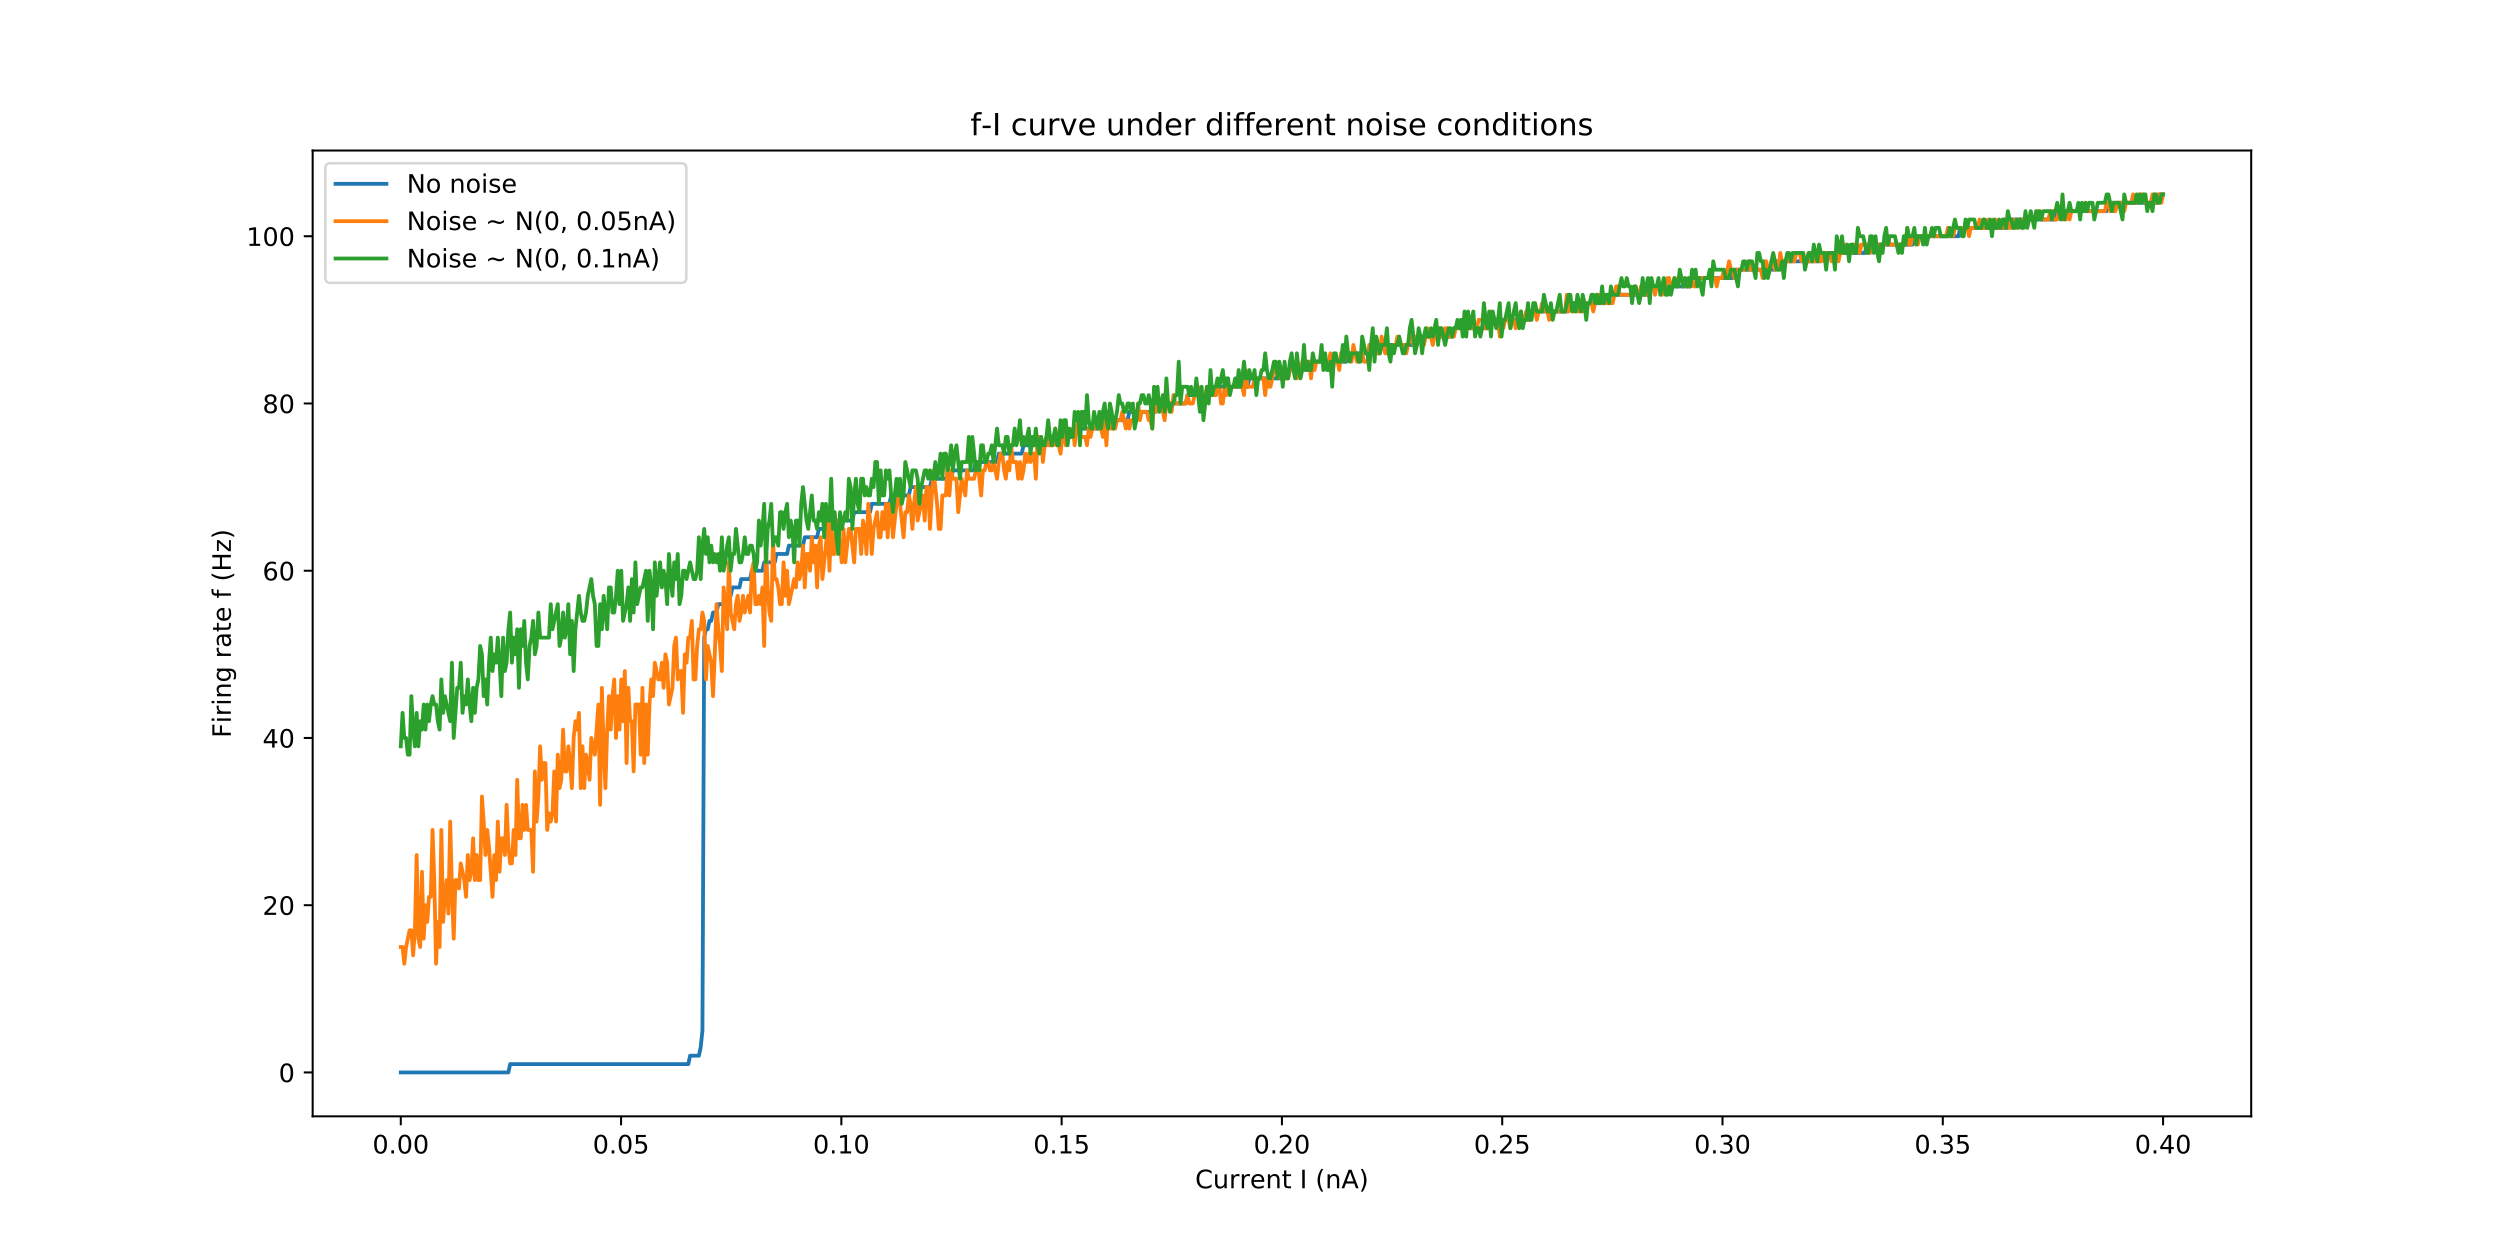 <?xml version="1.0" encoding="utf-8" standalone="no"?>
<!DOCTYPE svg PUBLIC "-//W3C//DTD SVG 1.1//EN"
  "http://www.w3.org/Graphics/SVG/1.1/DTD/svg11.dtd">
<!-- Created with matplotlib (http://matplotlib.org/) -->
<svg height="493pt" version="1.1" viewBox="0 0 983 493" width="983pt" xmlns="http://www.w3.org/2000/svg" xmlns:xlink="http://www.w3.org/1999/xlink">
 <defs>
  <style type="text/css">
*{stroke-linecap:butt;stroke-linejoin:round;}
  </style>
 </defs>
 <g id="figure_1">
  <g id="patch_1">
   <path d="M 0 493.2 
L 983.52 493.2 
L 983.52 0 
L 0 0 
z
" style="fill:#ffffff;"/>
  </g>
  <g id="axes_1">
   <g id="patch_2">
    <path d="M 122.94 438.948 
L 885.168 438.948 
L 885.168 59.184 
L 122.94 59.184 
z
" style="fill:#ffffff;"/>
   </g>
   <g id="matplotlib.axis_1">
    <g id="xtick_1">
     <g id="line2d_1">
      <defs>
       <path d="M 0 0 
L 0 3.5 
" id="m0b565f6744" style="stroke:#000000;stroke-width:0.8;"/>
      </defs>
      <g>
       <use style="stroke:#000000;stroke-width:0.8;" x="157.587" xlink:href="#m0b565f6744" y="438.948"/>
      </g>
     </g>
     <g id="text_1">
      <!-- 0.00 -->
      <defs>
       <path d="M 31.781 66.406 
Q 24.172 66.406 20.328 58.906 
Q 16.5 51.422 16.5 36.375 
Q 16.5 21.391 20.328 13.891 
Q 24.172 6.391 31.781 6.391 
Q 39.453 6.391 43.281 13.891 
Q 47.125 21.391 47.125 36.375 
Q 47.125 51.422 43.281 58.906 
Q 39.453 66.406 31.781 66.406 
z
M 31.781 74.219 
Q 44.047 74.219 50.516 64.516 
Q 56.984 54.828 56.984 36.375 
Q 56.984 17.969 50.516 8.266 
Q 44.047 -1.422 31.781 -1.422 
Q 19.531 -1.422 13.062 8.266 
Q 6.594 17.969 6.594 36.375 
Q 6.594 54.828 13.062 64.516 
Q 19.531 74.219 31.781 74.219 
z
" id="DejaVuSans-30"/>
       <path d="M 10.688 12.406 
L 21 12.406 
L 21 0 
L 10.688 0 
z
" id="DejaVuSans-2e"/>
      </defs>
      <g transform="translate(146.454 453.546)scale(0.1 -0.1)">
       <use xlink:href="#DejaVuSans-30"/>
       <use x="63.623" xlink:href="#DejaVuSans-2e"/>
       <use x="95.41" xlink:href="#DejaVuSans-30"/>
       <use x="159.033" xlink:href="#DejaVuSans-30"/>
      </g>
     </g>
    </g>
    <g id="xtick_2">
     <g id="line2d_2">
      <g>
       <use style="stroke:#000000;stroke-width:0.8;" x="244.204" xlink:href="#m0b565f6744" y="438.948"/>
      </g>
     </g>
     <g id="text_2">
      <!-- 0.05 -->
      <defs>
       <path d="M 10.797 72.906 
L 49.516 72.906 
L 49.516 64.594 
L 19.828 64.594 
L 19.828 46.734 
Q 21.969 47.469 24.109 47.828 
Q 26.266 48.188 28.422 48.188 
Q 40.625 48.188 47.75 41.5 
Q 54.891 34.812 54.891 23.391 
Q 54.891 11.625 47.562 5.094 
Q 40.234 -1.422 26.906 -1.422 
Q 22.312 -1.422 17.547 -0.641 
Q 12.797 0.141 7.719 1.703 
L 7.719 11.625 
Q 12.109 9.234 16.797 8.062 
Q 21.484 6.891 26.703 6.891 
Q 35.156 6.891 40.078 11.328 
Q 45.016 15.766 45.016 23.391 
Q 45.016 31 40.078 35.438 
Q 35.156 39.891 26.703 39.891 
Q 22.75 39.891 18.812 39.016 
Q 14.891 38.141 10.797 36.281 
z
" id="DejaVuSans-35"/>
      </defs>
      <g transform="translate(233.071 453.546)scale(0.1 -0.1)">
       <use xlink:href="#DejaVuSans-30"/>
       <use x="63.623" xlink:href="#DejaVuSans-2e"/>
       <use x="95.41" xlink:href="#DejaVuSans-30"/>
       <use x="159.033" xlink:href="#DejaVuSans-35"/>
      </g>
     </g>
    </g>
    <g id="xtick_3">
     <g id="line2d_3">
      <g>
       <use style="stroke:#000000;stroke-width:0.8;" x="330.82" xlink:href="#m0b565f6744" y="438.948"/>
      </g>
     </g>
     <g id="text_3">
      <!-- 0.10 -->
      <defs>
       <path d="M 12.406 8.297 
L 28.516 8.297 
L 28.516 63.922 
L 10.984 60.406 
L 10.984 69.391 
L 28.422 72.906 
L 38.281 72.906 
L 38.281 8.297 
L 54.391 8.297 
L 54.391 0 
L 12.406 0 
z
" id="DejaVuSans-31"/>
      </defs>
      <g transform="translate(319.688 453.546)scale(0.1 -0.1)">
       <use xlink:href="#DejaVuSans-30"/>
       <use x="63.623" xlink:href="#DejaVuSans-2e"/>
       <use x="95.41" xlink:href="#DejaVuSans-31"/>
       <use x="159.033" xlink:href="#DejaVuSans-30"/>
      </g>
     </g>
    </g>
    <g id="xtick_4">
     <g id="line2d_4">
      <g>
       <use style="stroke:#000000;stroke-width:0.8;" x="417.437" xlink:href="#m0b565f6744" y="438.948"/>
      </g>
     </g>
     <g id="text_4">
      <!-- 0.15 -->
      <g transform="translate(406.304 453.546)scale(0.1 -0.1)">
       <use xlink:href="#DejaVuSans-30"/>
       <use x="63.623" xlink:href="#DejaVuSans-2e"/>
       <use x="95.41" xlink:href="#DejaVuSans-31"/>
       <use x="159.033" xlink:href="#DejaVuSans-35"/>
      </g>
     </g>
    </g>
    <g id="xtick_5">
     <g id="line2d_5">
      <g>
       <use style="stroke:#000000;stroke-width:0.8;" x="504.054" xlink:href="#m0b565f6744" y="438.948"/>
      </g>
     </g>
     <g id="text_5">
      <!-- 0.20 -->
      <defs>
       <path d="M 19.188 8.297 
L 53.609 8.297 
L 53.609 0 
L 7.328 0 
L 7.328 8.297 
Q 12.938 14.109 22.625 23.891 
Q 32.328 33.688 34.812 36.531 
Q 39.547 41.844 41.422 45.531 
Q 43.312 49.219 43.312 52.781 
Q 43.312 58.594 39.234 62.25 
Q 35.156 65.922 28.609 65.922 
Q 23.969 65.922 18.812 64.312 
Q 13.672 62.703 7.812 59.422 
L 7.812 69.391 
Q 13.766 71.781 18.938 73 
Q 24.125 74.219 28.422 74.219 
Q 39.75 74.219 46.484 68.547 
Q 53.219 62.891 53.219 53.422 
Q 53.219 48.922 51.531 44.891 
Q 49.859 40.875 45.406 35.406 
Q 44.188 33.984 37.641 27.219 
Q 31.109 20.453 19.188 8.297 
z
" id="DejaVuSans-32"/>
      </defs>
      <g transform="translate(492.921 453.546)scale(0.1 -0.1)">
       <use xlink:href="#DejaVuSans-30"/>
       <use x="63.623" xlink:href="#DejaVuSans-2e"/>
       <use x="95.41" xlink:href="#DejaVuSans-32"/>
       <use x="159.033" xlink:href="#DejaVuSans-30"/>
      </g>
     </g>
    </g>
    <g id="xtick_6">
     <g id="line2d_6">
      <g>
       <use style="stroke:#000000;stroke-width:0.8;" x="590.671" xlink:href="#m0b565f6744" y="438.948"/>
      </g>
     </g>
     <g id="text_6">
      <!-- 0.25 -->
      <g transform="translate(579.538 453.546)scale(0.1 -0.1)">
       <use xlink:href="#DejaVuSans-30"/>
       <use x="63.623" xlink:href="#DejaVuSans-2e"/>
       <use x="95.41" xlink:href="#DejaVuSans-32"/>
       <use x="159.033" xlink:href="#DejaVuSans-35"/>
      </g>
     </g>
    </g>
    <g id="xtick_7">
     <g id="line2d_7">
      <g>
       <use style="stroke:#000000;stroke-width:0.8;" x="677.288" xlink:href="#m0b565f6744" y="438.948"/>
      </g>
     </g>
     <g id="text_7">
      <!-- 0.30 -->
      <defs>
       <path d="M 40.578 39.312 
Q 47.656 37.797 51.625 33 
Q 55.609 28.219 55.609 21.188 
Q 55.609 10.406 48.188 4.484 
Q 40.766 -1.422 27.094 -1.422 
Q 22.516 -1.422 17.656 -0.516 
Q 12.797 0.391 7.625 2.203 
L 7.625 11.719 
Q 11.719 9.328 16.594 8.109 
Q 21.484 6.891 26.812 6.891 
Q 36.078 6.891 40.938 10.547 
Q 45.797 14.203 45.797 21.188 
Q 45.797 27.641 41.281 31.266 
Q 36.766 34.906 28.719 34.906 
L 20.219 34.906 
L 20.219 43.016 
L 29.109 43.016 
Q 36.375 43.016 40.234 45.922 
Q 44.094 48.828 44.094 54.297 
Q 44.094 59.906 40.109 62.906 
Q 36.141 65.922 28.719 65.922 
Q 24.656 65.922 20.016 65.031 
Q 15.375 64.156 9.812 62.312 
L 9.812 71.094 
Q 15.438 72.656 20.344 73.438 
Q 25.25 74.219 29.594 74.219 
Q 40.828 74.219 47.359 69.109 
Q 53.906 64.016 53.906 55.328 
Q 53.906 49.266 50.438 45.094 
Q 46.969 40.922 40.578 39.312 
z
" id="DejaVuSans-33"/>
      </defs>
      <g transform="translate(666.155 453.546)scale(0.1 -0.1)">
       <use xlink:href="#DejaVuSans-30"/>
       <use x="63.623" xlink:href="#DejaVuSans-2e"/>
       <use x="95.41" xlink:href="#DejaVuSans-33"/>
       <use x="159.033" xlink:href="#DejaVuSans-30"/>
      </g>
     </g>
    </g>
    <g id="xtick_8">
     <g id="line2d_8">
      <g>
       <use style="stroke:#000000;stroke-width:0.8;" x="763.904" xlink:href="#m0b565f6744" y="438.948"/>
      </g>
     </g>
     <g id="text_8">
      <!-- 0.35 -->
      <g transform="translate(752.772 453.546)scale(0.1 -0.1)">
       <use xlink:href="#DejaVuSans-30"/>
       <use x="63.623" xlink:href="#DejaVuSans-2e"/>
       <use x="95.41" xlink:href="#DejaVuSans-33"/>
       <use x="159.033" xlink:href="#DejaVuSans-35"/>
      </g>
     </g>
    </g>
    <g id="xtick_9">
     <g id="line2d_9">
      <g>
       <use style="stroke:#000000;stroke-width:0.8;" x="850.521" xlink:href="#m0b565f6744" y="438.948"/>
      </g>
     </g>
     <g id="text_9">
      <!-- 0.40 -->
      <defs>
       <path d="M 37.797 64.312 
L 12.891 25.391 
L 37.797 25.391 
z
M 35.203 72.906 
L 47.609 72.906 
L 47.609 25.391 
L 58.016 25.391 
L 58.016 17.188 
L 47.609 17.188 
L 47.609 0 
L 37.797 0 
L 37.797 17.188 
L 4.891 17.188 
L 4.891 26.703 
z
" id="DejaVuSans-34"/>
      </defs>
      <g transform="translate(839.388 453.546)scale(0.1 -0.1)">
       <use xlink:href="#DejaVuSans-30"/>
       <use x="63.623" xlink:href="#DejaVuSans-2e"/>
       <use x="95.41" xlink:href="#DejaVuSans-34"/>
       <use x="159.033" xlink:href="#DejaVuSans-30"/>
      </g>
     </g>
    </g>
    <g id="text_10">
     <!-- Current I (nA) -->
     <defs>
      <path d="M 64.406 67.281 
L 64.406 56.891 
Q 59.422 61.531 53.781 63.812 
Q 48.141 66.109 41.797 66.109 
Q 29.297 66.109 22.656 58.469 
Q 16.016 50.828 16.016 36.375 
Q 16.016 21.969 22.656 14.328 
Q 29.297 6.688 41.797 6.688 
Q 48.141 6.688 53.781 8.984 
Q 59.422 11.281 64.406 15.922 
L 64.406 5.609 
Q 59.234 2.094 53.438 0.328 
Q 47.656 -1.422 41.219 -1.422 
Q 24.656 -1.422 15.125 8.703 
Q 5.609 18.844 5.609 36.375 
Q 5.609 53.953 15.125 64.078 
Q 24.656 74.219 41.219 74.219 
Q 47.75 74.219 53.531 72.484 
Q 59.328 70.75 64.406 67.281 
z
" id="DejaVuSans-43"/>
      <path d="M 8.5 21.578 
L 8.5 54.688 
L 17.484 54.688 
L 17.484 21.922 
Q 17.484 14.156 20.5 10.266 
Q 23.531 6.391 29.594 6.391 
Q 36.859 6.391 41.078 11.031 
Q 45.312 15.672 45.312 23.688 
L 45.312 54.688 
L 54.297 54.688 
L 54.297 0 
L 45.312 0 
L 45.312 8.406 
Q 42.047 3.422 37.719 1 
Q 33.406 -1.422 27.688 -1.422 
Q 18.266 -1.422 13.375 4.438 
Q 8.5 10.297 8.5 21.578 
z
M 31.109 56 
z
" id="DejaVuSans-75"/>
      <path d="M 41.109 46.297 
Q 39.594 47.172 37.812 47.578 
Q 36.031 48 33.891 48 
Q 26.266 48 22.188 43.047 
Q 18.109 38.094 18.109 28.812 
L 18.109 0 
L 9.078 0 
L 9.078 54.688 
L 18.109 54.688 
L 18.109 46.188 
Q 20.953 51.172 25.484 53.578 
Q 30.031 56 36.531 56 
Q 37.453 56 38.578 55.875 
Q 39.703 55.766 41.062 55.516 
z
" id="DejaVuSans-72"/>
      <path d="M 56.203 29.594 
L 56.203 25.203 
L 14.891 25.203 
Q 15.484 15.922 20.484 11.062 
Q 25.484 6.203 34.422 6.203 
Q 39.594 6.203 44.453 7.469 
Q 49.312 8.734 54.109 11.281 
L 54.109 2.781 
Q 49.266 0.734 44.188 -0.344 
Q 39.109 -1.422 33.891 -1.422 
Q 20.797 -1.422 13.156 6.188 
Q 5.516 13.812 5.516 26.812 
Q 5.516 40.234 12.766 48.109 
Q 20.016 56 32.328 56 
Q 43.359 56 49.781 48.891 
Q 56.203 41.797 56.203 29.594 
z
M 47.219 32.234 
Q 47.125 39.594 43.094 43.984 
Q 39.062 48.391 32.422 48.391 
Q 24.906 48.391 20.391 44.141 
Q 15.875 39.891 15.188 32.172 
z
" id="DejaVuSans-65"/>
      <path d="M 54.891 33.016 
L 54.891 0 
L 45.906 0 
L 45.906 32.719 
Q 45.906 40.484 42.875 44.328 
Q 39.844 48.188 33.797 48.188 
Q 26.516 48.188 22.312 43.547 
Q 18.109 38.922 18.109 30.906 
L 18.109 0 
L 9.078 0 
L 9.078 54.688 
L 18.109 54.688 
L 18.109 46.188 
Q 21.344 51.125 25.703 53.562 
Q 30.078 56 35.797 56 
Q 45.219 56 50.047 50.172 
Q 54.891 44.344 54.891 33.016 
z
" id="DejaVuSans-6e"/>
      <path d="M 18.312 70.219 
L 18.312 54.688 
L 36.812 54.688 
L 36.812 47.703 
L 18.312 47.703 
L 18.312 18.016 
Q 18.312 11.328 20.141 9.422 
Q 21.969 7.516 27.594 7.516 
L 36.812 7.516 
L 36.812 0 
L 27.594 0 
Q 17.188 0 13.234 3.875 
Q 9.281 7.766 9.281 18.016 
L 9.281 47.703 
L 2.688 47.703 
L 2.688 54.688 
L 9.281 54.688 
L 9.281 70.219 
z
" id="DejaVuSans-74"/>
      <path id="DejaVuSans-20"/>
      <path d="M 9.812 72.906 
L 19.672 72.906 
L 19.672 0 
L 9.812 0 
z
" id="DejaVuSans-49"/>
      <path d="M 31 75.875 
Q 24.469 64.656 21.281 53.656 
Q 18.109 42.672 18.109 31.391 
Q 18.109 20.125 21.312 9.062 
Q 24.516 -2 31 -13.188 
L 23.188 -13.188 
Q 15.875 -1.703 12.234 9.375 
Q 8.594 20.453 8.594 31.391 
Q 8.594 42.281 12.203 53.312 
Q 15.828 64.359 23.188 75.875 
z
" id="DejaVuSans-28"/>
      <path d="M 34.188 63.188 
L 20.797 26.906 
L 47.609 26.906 
z
M 28.609 72.906 
L 39.797 72.906 
L 67.578 0 
L 57.328 0 
L 50.688 18.703 
L 17.828 18.703 
L 11.188 0 
L 0.781 0 
z
" id="DejaVuSans-41"/>
      <path d="M 8.016 75.875 
L 15.828 75.875 
Q 23.141 64.359 26.781 53.312 
Q 30.422 42.281 30.422 31.391 
Q 30.422 20.453 26.781 9.375 
Q 23.141 -1.703 15.828 -13.188 
L 8.016 -13.188 
Q 14.5 -2 17.703 9.062 
Q 20.906 20.125 20.906 31.391 
Q 20.906 42.672 17.703 53.656 
Q 14.5 64.656 8.016 75.875 
z
" id="DejaVuSans-29"/>
     </defs>
     <g transform="translate(469.936 467.225)scale(0.1 -0.1)">
      <use xlink:href="#DejaVuSans-43"/>
      <use x="69.824" xlink:href="#DejaVuSans-75"/>
      <use x="133.203" xlink:href="#DejaVuSans-72"/>
      <use x="174.301" xlink:href="#DejaVuSans-72"/>
      <use x="215.383" xlink:href="#DejaVuSans-65"/>
      <use x="276.906" xlink:href="#DejaVuSans-6e"/>
      <use x="340.285" xlink:href="#DejaVuSans-74"/>
      <use x="379.494" xlink:href="#DejaVuSans-20"/>
      <use x="411.281" xlink:href="#DejaVuSans-49"/>
      <use x="440.773" xlink:href="#DejaVuSans-20"/>
      <use x="472.561" xlink:href="#DejaVuSans-28"/>
      <use x="511.574" xlink:href="#DejaVuSans-6e"/>
      <use x="574.953" xlink:href="#DejaVuSans-41"/>
      <use x="643.361" xlink:href="#DejaVuSans-29"/>
     </g>
    </g>
   </g>
   <g id="matplotlib.axis_2">
    <g id="ytick_1">
     <g id="line2d_10">
      <defs>
       <path d="M 0 0 
L -3.5 0 
" id="md7020a5e8f" style="stroke:#000000;stroke-width:0.8;"/>
      </defs>
      <g>
       <use style="stroke:#000000;stroke-width:0.8;" x="122.94" xlink:href="#md7020a5e8f" y="421.686"/>
      </g>
     </g>
     <g id="text_11">
      <!-- 0 -->
      <g transform="translate(109.578 425.485)scale(0.1 -0.1)">
       <use xlink:href="#DejaVuSans-30"/>
      </g>
     </g>
    </g>
    <g id="ytick_2">
     <g id="line2d_11">
      <g>
       <use style="stroke:#000000;stroke-width:0.8;" x="122.94" xlink:href="#md7020a5e8f" y="355.926"/>
      </g>
     </g>
     <g id="text_12">
      <!-- 20 -->
      <g transform="translate(103.215 359.725)scale(0.1 -0.1)">
       <use xlink:href="#DejaVuSans-32"/>
       <use x="63.623" xlink:href="#DejaVuSans-30"/>
      </g>
     </g>
    </g>
    <g id="ytick_3">
     <g id="line2d_12">
      <g>
       <use style="stroke:#000000;stroke-width:0.8;" x="122.94" xlink:href="#md7020a5e8f" y="290.166"/>
      </g>
     </g>
     <g id="text_13">
      <!-- 40 -->
      <g transform="translate(103.215 293.965)scale(0.1 -0.1)">
       <use xlink:href="#DejaVuSans-34"/>
       <use x="63.623" xlink:href="#DejaVuSans-30"/>
      </g>
     </g>
    </g>
    <g id="ytick_4">
     <g id="line2d_13">
      <g>
       <use style="stroke:#000000;stroke-width:0.8;" x="122.94" xlink:href="#md7020a5e8f" y="224.406"/>
      </g>
     </g>
     <g id="text_14">
      <!-- 60 -->
      <defs>
       <path d="M 33.016 40.375 
Q 26.375 40.375 22.484 35.828 
Q 18.609 31.297 18.609 23.391 
Q 18.609 15.531 22.484 10.953 
Q 26.375 6.391 33.016 6.391 
Q 39.656 6.391 43.531 10.953 
Q 47.406 15.531 47.406 23.391 
Q 47.406 31.297 43.531 35.828 
Q 39.656 40.375 33.016 40.375 
z
M 52.594 71.297 
L 52.594 62.312 
Q 48.875 64.062 45.094 64.984 
Q 41.312 65.922 37.594 65.922 
Q 27.828 65.922 22.672 59.328 
Q 17.531 52.734 16.797 39.406 
Q 19.672 43.656 24.016 45.922 
Q 28.375 48.188 33.594 48.188 
Q 44.578 48.188 50.953 41.516 
Q 57.328 34.859 57.328 23.391 
Q 57.328 12.156 50.688 5.359 
Q 44.047 -1.422 33.016 -1.422 
Q 20.359 -1.422 13.672 8.266 
Q 6.984 17.969 6.984 36.375 
Q 6.984 53.656 15.188 63.938 
Q 23.391 74.219 37.203 74.219 
Q 40.922 74.219 44.703 73.484 
Q 48.484 72.75 52.594 71.297 
z
" id="DejaVuSans-36"/>
      </defs>
      <g transform="translate(103.215 228.205)scale(0.1 -0.1)">
       <use xlink:href="#DejaVuSans-36"/>
       <use x="63.623" xlink:href="#DejaVuSans-30"/>
      </g>
     </g>
    </g>
    <g id="ytick_5">
     <g id="line2d_14">
      <g>
       <use style="stroke:#000000;stroke-width:0.8;" x="122.94" xlink:href="#md7020a5e8f" y="158.646"/>
      </g>
     </g>
     <g id="text_15">
      <!-- 80 -->
      <defs>
       <path d="M 31.781 34.625 
Q 24.75 34.625 20.719 30.859 
Q 16.703 27.094 16.703 20.516 
Q 16.703 13.922 20.719 10.156 
Q 24.75 6.391 31.781 6.391 
Q 38.812 6.391 42.859 10.172 
Q 46.922 13.969 46.922 20.516 
Q 46.922 27.094 42.891 30.859 
Q 38.875 34.625 31.781 34.625 
z
M 21.922 38.812 
Q 15.578 40.375 12.031 44.719 
Q 8.5 49.078 8.5 55.328 
Q 8.5 64.062 14.719 69.141 
Q 20.953 74.219 31.781 74.219 
Q 42.672 74.219 48.875 69.141 
Q 55.078 64.062 55.078 55.328 
Q 55.078 49.078 51.531 44.719 
Q 48 40.375 41.703 38.812 
Q 48.828 37.156 52.797 32.312 
Q 56.781 27.484 56.781 20.516 
Q 56.781 9.906 50.312 4.234 
Q 43.844 -1.422 31.781 -1.422 
Q 19.734 -1.422 13.25 4.234 
Q 6.781 9.906 6.781 20.516 
Q 6.781 27.484 10.781 32.312 
Q 14.797 37.156 21.922 38.812 
z
M 18.312 54.391 
Q 18.312 48.734 21.844 45.562 
Q 25.391 42.391 31.781 42.391 
Q 38.141 42.391 41.719 45.562 
Q 45.312 48.734 45.312 54.391 
Q 45.312 60.062 41.719 63.234 
Q 38.141 66.406 31.781 66.406 
Q 25.391 66.406 21.844 63.234 
Q 18.312 60.062 18.312 54.391 
z
" id="DejaVuSans-38"/>
      </defs>
      <g transform="translate(103.215 162.445)scale(0.1 -0.1)">
       <use xlink:href="#DejaVuSans-38"/>
       <use x="63.623" xlink:href="#DejaVuSans-30"/>
      </g>
     </g>
    </g>
    <g id="ytick_6">
     <g id="line2d_15">
      <g>
       <use style="stroke:#000000;stroke-width:0.8;" x="122.94" xlink:href="#md7020a5e8f" y="92.886"/>
      </g>
     </g>
     <g id="text_16">
      <!-- 100 -->
      <g transform="translate(96.853 96.685)scale(0.1 -0.1)">
       <use xlink:href="#DejaVuSans-31"/>
       <use x="63.623" xlink:href="#DejaVuSans-30"/>
       <use x="127.246" xlink:href="#DejaVuSans-30"/>
      </g>
     </g>
    </g>
    <g id="text_17">
     <!-- Firing rate f (Hz) -->
     <defs>
      <path d="M 9.812 72.906 
L 51.703 72.906 
L 51.703 64.594 
L 19.672 64.594 
L 19.672 43.109 
L 48.578 43.109 
L 48.578 34.812 
L 19.672 34.812 
L 19.672 0 
L 9.812 0 
z
" id="DejaVuSans-46"/>
      <path d="M 9.422 54.688 
L 18.406 54.688 
L 18.406 0 
L 9.422 0 
z
M 9.422 75.984 
L 18.406 75.984 
L 18.406 64.594 
L 9.422 64.594 
z
" id="DejaVuSans-69"/>
      <path d="M 45.406 27.984 
Q 45.406 37.75 41.375 43.109 
Q 37.359 48.484 30.078 48.484 
Q 22.859 48.484 18.828 43.109 
Q 14.797 37.75 14.797 27.984 
Q 14.797 18.266 18.828 12.891 
Q 22.859 7.516 30.078 7.516 
Q 37.359 7.516 41.375 12.891 
Q 45.406 18.266 45.406 27.984 
z
M 54.391 6.781 
Q 54.391 -7.172 48.188 -13.984 
Q 42 -20.797 29.203 -20.797 
Q 24.469 -20.797 20.266 -20.094 
Q 16.062 -19.391 12.109 -17.922 
L 12.109 -9.188 
Q 16.062 -11.328 19.922 -12.344 
Q 23.781 -13.375 27.781 -13.375 
Q 36.625 -13.375 41.016 -8.766 
Q 45.406 -4.156 45.406 5.172 
L 45.406 9.625 
Q 42.625 4.781 38.281 2.391 
Q 33.938 0 27.875 0 
Q 17.828 0 11.672 7.656 
Q 5.516 15.328 5.516 27.984 
Q 5.516 40.672 11.672 48.328 
Q 17.828 56 27.875 56 
Q 33.938 56 38.281 53.609 
Q 42.625 51.219 45.406 46.391 
L 45.406 54.688 
L 54.391 54.688 
z
" id="DejaVuSans-67"/>
      <path d="M 34.281 27.484 
Q 23.391 27.484 19.188 25 
Q 14.984 22.516 14.984 16.5 
Q 14.984 11.719 18.141 8.906 
Q 21.297 6.109 26.703 6.109 
Q 34.188 6.109 38.703 11.406 
Q 43.219 16.703 43.219 25.484 
L 43.219 27.484 
z
M 52.203 31.203 
L 52.203 0 
L 43.219 0 
L 43.219 8.297 
Q 40.141 3.328 35.547 0.953 
Q 30.953 -1.422 24.312 -1.422 
Q 15.922 -1.422 10.953 3.297 
Q 6 8.016 6 15.922 
Q 6 25.141 12.172 29.828 
Q 18.359 34.516 30.609 34.516 
L 43.219 34.516 
L 43.219 35.406 
Q 43.219 41.609 39.141 45 
Q 35.062 48.391 27.688 48.391 
Q 23 48.391 18.547 47.266 
Q 14.109 46.141 10.016 43.891 
L 10.016 52.203 
Q 14.938 54.109 19.578 55.047 
Q 24.219 56 28.609 56 
Q 40.484 56 46.344 49.844 
Q 52.203 43.703 52.203 31.203 
z
" id="DejaVuSans-61"/>
      <path d="M 37.109 75.984 
L 37.109 68.5 
L 28.516 68.5 
Q 23.688 68.5 21.797 66.547 
Q 19.922 64.594 19.922 59.516 
L 19.922 54.688 
L 34.719 54.688 
L 34.719 47.703 
L 19.922 47.703 
L 19.922 0 
L 10.891 0 
L 10.891 47.703 
L 2.297 47.703 
L 2.297 54.688 
L 10.891 54.688 
L 10.891 58.5 
Q 10.891 67.625 15.141 71.797 
Q 19.391 75.984 28.609 75.984 
z
" id="DejaVuSans-66"/>
      <path d="M 9.812 72.906 
L 19.672 72.906 
L 19.672 43.016 
L 55.516 43.016 
L 55.516 72.906 
L 65.375 72.906 
L 65.375 0 
L 55.516 0 
L 55.516 34.719 
L 19.672 34.719 
L 19.672 0 
L 9.812 0 
z
" id="DejaVuSans-48"/>
      <path d="M 5.516 54.688 
L 48.188 54.688 
L 48.188 46.484 
L 14.406 7.172 
L 48.188 7.172 
L 48.188 0 
L 4.297 0 
L 4.297 8.203 
L 38.094 47.516 
L 5.516 47.516 
z
" id="DejaVuSans-7a"/>
     </defs>
     <g transform="translate(90.773 290.082)rotate(-90)scale(0.1 -0.1)">
      <use xlink:href="#DejaVuSans-46"/>
      <use x="57.41" xlink:href="#DejaVuSans-69"/>
      <use x="85.193" xlink:href="#DejaVuSans-72"/>
      <use x="126.307" xlink:href="#DejaVuSans-69"/>
      <use x="154.09" xlink:href="#DejaVuSans-6e"/>
      <use x="217.469" xlink:href="#DejaVuSans-67"/>
      <use x="280.945" xlink:href="#DejaVuSans-20"/>
      <use x="312.732" xlink:href="#DejaVuSans-72"/>
      <use x="353.846" xlink:href="#DejaVuSans-61"/>
      <use x="415.125" xlink:href="#DejaVuSans-74"/>
      <use x="454.334" xlink:href="#DejaVuSans-65"/>
      <use x="515.857" xlink:href="#DejaVuSans-20"/>
      <use x="547.645" xlink:href="#DejaVuSans-66"/>
      <use x="582.85" xlink:href="#DejaVuSans-20"/>
      <use x="614.637" xlink:href="#DejaVuSans-28"/>
      <use x="653.65" xlink:href="#DejaVuSans-48"/>
      <use x="728.846" xlink:href="#DejaVuSans-7a"/>
      <use x="781.336" xlink:href="#DejaVuSans-29"/>
     </g>
    </g>
   </g>
   <g id="line2d_16">
    <path clip-path="url(#pd66b9b72ce)" d="M 157.587 421.686 
L 199.898 421.686 
L 200.592 418.398 
L 270.648 418.398 
L 271.342 415.11 
L 274.81 415.11 
L 275.504 411.822 
L 276.197 405.246 
L 276.891 250.71 
L 277.584 247.422 
L 278.278 247.422 
L 278.972 244.134 
L 279.665 244.134 
L 280.359 240.846 
L 281.746 240.846 
L 282.44 237.558 
L 284.521 237.558 
L 285.214 234.27 
L 287.295 234.27 
L 287.989 230.982 
L 290.763 230.982 
L 291.457 227.694 
L 294.925 227.694 
L 295.619 224.406 
L 299.781 224.406 
L 300.474 221.118 
L 304.636 221.118 
L 305.33 217.83 
L 309.491 217.83 
L 310.185 214.542 
L 315.734 214.542 
L 316.428 211.254 
L 321.283 211.254 
L 321.977 207.966 
L 328.219 207.966 
L 328.913 204.678 
L 335.156 204.678 
L 335.849 201.39 
L 342.092 201.39 
L 342.785 198.102 
L 349.722 198.102 
L 350.415 194.814 
L 357.352 194.814 
L 358.045 191.526 
L 365.675 191.526 
L 366.369 188.238 
L 373.999 188.238 
L 374.692 184.95 
L 383.016 184.95 
L 383.71 181.662 
L 392.033 181.662 
L 392.727 178.374 
L 401.744 178.374 
L 402.437 175.086 
L 411.455 175.086 
L 412.148 171.798 
L 421.859 171.798 
L 422.553 168.51 
L 432.263 168.51 
L 432.957 165.222 
L 443.362 165.222 
L 444.055 161.934 
L 454.46 161.934 
L 455.153 158.646 
L 466.251 158.646 
L 466.945 155.358 
L 478.043 155.358 
L 478.737 152.07 
L 490.528 152.07 
L 491.222 148.782 
L 503.014 148.782 
L 503.707 145.494 
L 516.192 145.494 
L 516.886 142.206 
L 529.371 142.206 
L 530.065 138.918 
L 542.55 138.918 
L 543.244 135.63 
L 557.117 135.63 
L 557.81 132.342 
L 570.989 132.342 
L 571.683 129.054 
L 585.555 129.054 
L 586.249 125.766 
L 600.815 125.766 
L 601.509 122.478 
L 616.075 122.478 
L 616.769 119.19 
L 632.028 119.19 
L 632.722 115.902 
L 647.982 115.902 
L 648.675 112.614 
L 664.629 112.614 
L 665.323 109.326 
L 681.276 109.326 
L 681.97 106.038 
L 697.923 106.038 
L 698.617 102.75 
L 715.957 102.75 
L 716.651 99.462 
L 733.298 99.462 
L 733.992 96.174 
L 752.026 96.174 
L 752.72 92.886 
L 770.06 92.886 
L 770.754 89.598 
L 789.482 89.598 
L 790.176 86.31 
L 808.21 86.31 
L 808.904 83.022 
L 828.325 83.022 
L 829.019 79.734 
L 848.44 79.734 
L 849.134 76.446 
L 850.521 76.446 
L 850.521 76.446 
" style="fill:none;stroke:#1f77b4;stroke-linecap:square;stroke-width:1.5;"/>
   </g>
   <g id="line2d_17">
    <path clip-path="url(#pd66b9b72ce)" d="M 157.587 372.366 
L 158.28 372.366 
L 158.974 378.942 
L 159.668 372.366 
L 161.055 365.79 
L 161.748 365.79 
L 162.442 375.654 
L 163.136 365.79 
L 163.829 336.198 
L 164.523 369.078 
L 165.217 372.366 
L 165.91 342.774 
L 166.604 369.078 
L 167.298 355.926 
L 167.991 362.502 
L 168.685 352.638 
L 169.378 352.638 
L 170.072 326.334 
L 170.766 346.062 
L 171.459 378.942 
L 172.153 362.502 
L 172.847 372.366 
L 173.54 326.334 
L 174.234 362.502 
L 174.927 352.638 
L 175.621 346.062 
L 176.315 359.214 
L 177.008 323.046 
L 177.702 349.35 
L 178.396 369.078 
L 179.089 346.062 
L 179.783 346.062 
L 180.476 349.35 
L 181.17 339.486 
L 182.557 346.062 
L 183.251 352.638 
L 183.945 336.198 
L 184.638 346.062 
L 185.332 342.774 
L 186.025 329.622 
L 186.719 346.062 
L 187.413 336.198 
L 188.106 346.062 
L 188.8 346.062 
L 189.494 313.182 
L 190.187 323.046 
L 190.881 336.198 
L 191.575 326.334 
L 192.268 332.91 
L 193.655 352.638 
L 194.349 336.198 
L 195.043 346.062 
L 195.736 323.046 
L 196.43 342.774 
L 197.124 329.622 
L 197.817 329.622 
L 198.511 336.198 
L 199.204 316.47 
L 199.898 332.91 
L 200.592 339.486 
L 201.285 339.486 
L 201.979 326.334 
L 202.673 336.198 
L 203.366 306.606 
L 204.06 329.622 
L 204.753 329.622 
L 205.447 316.47 
L 206.141 326.334 
L 206.834 316.47 
L 207.528 326.334 
L 208.915 326.334 
L 209.609 342.774 
L 210.302 303.318 
L 210.996 323.046 
L 211.69 313.182 
L 212.383 293.454 
L 213.077 306.606 
L 213.771 300.03 
L 214.464 300.03 
L 215.158 326.334 
L 215.851 319.758 
L 216.545 323.046 
L 217.239 319.758 
L 217.932 303.318 
L 218.626 323.046 
L 219.32 296.742 
L 220.013 309.894 
L 220.707 306.606 
L 221.401 286.878 
L 222.094 303.318 
L 222.788 303.318 
L 223.481 293.454 
L 224.175 300.03 
L 224.869 309.894 
L 225.562 290.166 
L 226.256 283.59 
L 226.95 286.878 
L 227.643 280.302 
L 228.337 309.894 
L 229.03 293.454 
L 229.724 309.894 
L 230.418 296.742 
L 231.111 300.03 
L 231.805 306.606 
L 232.499 290.166 
L 233.886 296.742 
L 235.273 277.014 
L 235.967 316.47 
L 236.66 270.438 
L 237.354 293.454 
L 238.048 309.894 
L 238.741 286.878 
L 239.435 273.726 
L 240.128 286.878 
L 240.822 273.726 
L 241.516 267.15 
L 242.209 290.166 
L 242.903 273.726 
L 243.597 286.878 
L 244.29 267.15 
L 244.984 283.59 
L 245.678 263.862 
L 246.371 300.03 
L 247.065 270.438 
L 247.758 283.59 
L 248.452 283.59 
L 249.146 303.318 
L 249.839 277.014 
L 251.227 277.014 
L 251.92 296.742 
L 252.614 270.438 
L 253.307 300.03 
L 254.001 277.014 
L 254.695 296.742 
L 255.388 277.014 
L 256.082 267.15 
L 256.776 273.726 
L 257.469 260.574 
L 258.856 267.15 
L 259.55 267.15 
L 260.244 260.574 
L 260.937 270.438 
L 261.631 257.286 
L 262.325 260.574 
L 263.018 277.014 
L 264.405 270.438 
L 265.099 253.998 
L 265.793 250.71 
L 266.486 267.15 
L 267.18 263.862 
L 267.874 263.862 
L 268.567 280.302 
L 269.261 257.286 
L 269.954 260.574 
L 270.648 250.71 
L 271.342 250.71 
L 272.035 244.134 
L 272.729 267.15 
L 273.423 267.15 
L 274.116 253.998 
L 274.81 247.422 
L 275.504 247.422 
L 276.197 240.846 
L 276.891 244.134 
L 277.584 267.15 
L 278.278 253.998 
L 279.665 260.574 
L 280.359 273.726 
L 281.053 257.286 
L 281.746 237.558 
L 282.44 247.422 
L 283.133 253.998 
L 283.827 263.862 
L 284.521 230.982 
L 285.214 237.558 
L 285.908 247.422 
L 286.602 221.118 
L 287.295 240.846 
L 288.682 247.422 
L 289.376 237.558 
L 290.07 234.27 
L 290.763 244.134 
L 291.457 240.846 
L 292.151 234.27 
L 292.844 240.846 
L 294.231 234.27 
L 294.925 240.846 
L 295.619 224.406 
L 296.312 221.118 
L 297.006 237.558 
L 297.7 237.558 
L 298.393 234.27 
L 299.087 237.558 
L 299.781 230.982 
L 300.474 253.998 
L 301.168 214.542 
L 301.861 230.982 
L 302.555 240.846 
L 303.249 244.134 
L 303.942 211.254 
L 304.636 227.694 
L 305.33 227.694 
L 306.023 230.982 
L 306.717 237.558 
L 307.41 237.558 
L 308.104 221.118 
L 308.798 234.27 
L 309.491 224.406 
L 310.185 237.558 
L 312.266 227.694 
L 312.959 230.982 
L 313.653 221.118 
L 314.347 227.694 
L 315.04 224.406 
L 315.734 214.542 
L 316.428 230.982 
L 317.121 217.83 
L 317.815 217.83 
L 318.508 224.406 
L 319.202 211.254 
L 319.896 221.118 
L 320.589 214.542 
L 321.283 230.982 
L 321.977 214.542 
L 322.67 211.254 
L 323.364 227.694 
L 324.751 214.542 
L 325.445 204.678 
L 326.138 224.406 
L 326.832 204.678 
L 327.526 217.83 
L 328.219 217.83 
L 328.913 204.678 
L 329.607 211.254 
L 330.3 214.542 
L 330.994 221.118 
L 331.687 207.966 
L 332.381 221.118 
L 333.768 207.966 
L 334.462 207.966 
L 335.849 221.118 
L 336.543 207.966 
L 337.93 207.966 
L 338.624 217.83 
L 339.317 204.678 
L 340.011 207.966 
L 340.705 217.83 
L 341.398 198.102 
L 342.092 204.678 
L 342.785 217.83 
L 343.479 207.966 
L 344.866 201.39 
L 345.56 211.254 
L 346.254 211.254 
L 346.947 201.39 
L 347.641 207.966 
L 348.334 198.102 
L 349.028 211.254 
L 349.722 198.102 
L 350.415 201.39 
L 351.109 211.254 
L 352.496 198.102 
L 353.19 194.814 
L 353.884 198.102 
L 355.271 211.254 
L 355.964 201.39 
L 356.658 201.39 
L 357.352 194.814 
L 358.045 198.102 
L 358.739 207.966 
L 359.433 198.102 
L 360.126 191.526 
L 360.82 204.678 
L 362.901 194.814 
L 363.594 204.678 
L 364.288 191.526 
L 364.982 191.526 
L 365.675 207.966 
L 366.369 194.814 
L 367.062 184.95 
L 368.45 198.102 
L 369.143 207.966 
L 369.837 207.966 
L 370.531 194.814 
L 371.918 194.814 
L 372.611 181.662 
L 373.305 194.814 
L 373.999 184.95 
L 374.692 188.238 
L 376.08 188.238 
L 376.773 201.39 
L 378.16 188.238 
L 379.548 194.814 
L 380.241 184.95 
L 380.935 188.238 
L 383.016 188.238 
L 384.403 181.662 
L 385.79 194.814 
L 386.484 184.95 
L 387.178 184.95 
L 387.871 181.662 
L 388.565 181.662 
L 389.259 184.95 
L 389.952 184.95 
L 390.646 181.662 
L 392.033 188.238 
L 392.727 181.662 
L 393.42 178.374 
L 394.114 178.374 
L 394.808 184.95 
L 395.501 188.238 
L 396.195 181.662 
L 396.888 184.95 
L 397.582 175.086 
L 398.276 181.662 
L 399.663 181.662 
L 400.357 188.238 
L 401.05 181.662 
L 401.744 188.238 
L 402.437 184.95 
L 403.131 178.374 
L 403.825 181.662 
L 404.518 178.374 
L 405.212 181.662 
L 405.906 178.374 
L 406.599 178.374 
L 407.293 188.238 
L 407.986 171.798 
L 409.374 171.798 
L 410.067 181.662 
L 410.761 175.086 
L 411.455 171.798 
L 412.148 175.086 
L 414.229 175.086 
L 414.923 168.51 
L 417.004 178.374 
L 417.697 171.798 
L 418.391 168.51 
L 419.085 175.086 
L 419.778 171.798 
L 421.165 171.798 
L 421.859 168.51 
L 422.553 175.086 
L 423.246 168.51 
L 423.94 165.222 
L 424.634 171.798 
L 426.714 171.798 
L 427.408 175.086 
L 428.102 168.51 
L 428.795 171.798 
L 429.489 168.51 
L 430.876 168.51 
L 431.57 165.222 
L 432.263 168.51 
L 432.957 168.51 
L 433.651 171.798 
L 434.344 165.222 
L 435.038 175.086 
L 435.732 161.934 
L 436.425 168.51 
L 438.506 168.51 
L 439.2 165.222 
L 440.587 165.222 
L 441.281 161.934 
L 442.668 168.51 
L 443.362 165.222 
L 444.055 168.51 
L 444.749 165.222 
L 446.83 165.222 
L 447.523 158.646 
L 448.217 165.222 
L 448.911 161.934 
L 450.991 161.934 
L 451.685 165.222 
L 452.379 165.222 
L 453.072 168.51 
L 453.766 155.358 
L 454.46 161.934 
L 455.153 158.646 
L 456.54 158.646 
L 457.928 165.222 
L 458.621 158.646 
L 460.009 158.646 
L 460.702 161.934 
L 461.396 155.358 
L 462.089 158.646 
L 466.251 158.646 
L 466.945 155.358 
L 467.639 158.646 
L 469.026 158.646 
L 469.719 155.358 
L 470.413 155.358 
L 471.107 152.07 
L 471.8 155.358 
L 473.881 155.358 
L 474.575 152.07 
L 475.268 155.358 
L 475.962 152.07 
L 476.656 155.358 
L 478.043 155.358 
L 478.737 152.07 
L 479.43 152.07 
L 480.124 158.646 
L 480.817 158.646 
L 481.511 152.07 
L 482.205 155.358 
L 482.898 152.07 
L 486.366 152.07 
L 487.06 148.782 
L 487.754 148.782 
L 489.141 155.358 
L 489.835 145.494 
L 490.528 152.07 
L 492.609 152.07 
L 493.303 148.782 
L 496.771 148.782 
L 497.465 155.358 
L 498.158 148.782 
L 498.852 152.07 
L 499.545 152.07 
L 500.933 145.494 
L 503.014 145.494 
L 503.707 148.782 
L 506.482 148.782 
L 507.175 145.494 
L 507.869 145.494 
L 508.563 142.206 
L 509.95 148.782 
L 510.643 145.494 
L 511.337 145.494 
L 512.031 142.206 
L 512.724 145.494 
L 513.418 145.494 
L 514.112 142.206 
L 514.805 142.206 
L 515.499 148.782 
L 516.192 142.206 
L 516.886 145.494 
L 517.58 142.206 
L 522.435 142.206 
L 523.129 138.918 
L 523.822 148.782 
L 524.516 142.206 
L 525.903 142.206 
L 526.597 145.494 
L 527.291 138.918 
L 527.984 138.918 
L 528.678 142.206 
L 529.371 138.918 
L 530.759 138.918 
L 531.452 142.206 
L 532.146 135.63 
L 533.533 142.206 
L 534.227 142.206 
L 534.92 138.918 
L 535.614 138.918 
L 536.308 142.206 
L 537.695 142.206 
L 538.389 135.63 
L 539.082 135.63 
L 539.776 138.918 
L 540.469 138.918 
L 541.163 135.63 
L 541.857 138.918 
L 542.55 138.918 
L 543.244 132.342 
L 544.631 138.918 
L 545.325 138.918 
L 546.019 135.63 
L 546.712 138.918 
L 547.406 138.918 
L 548.099 135.63 
L 548.793 135.63 
L 549.487 132.342 
L 550.18 135.63 
L 552.261 135.63 
L 552.955 138.918 
L 554.342 132.342 
L 555.036 132.342 
L 555.729 135.63 
L 556.423 132.342 
L 559.197 132.342 
L 559.891 135.63 
L 561.278 129.054 
L 561.972 132.342 
L 562.666 132.342 
L 563.359 135.63 
L 564.053 132.342 
L 565.44 132.342 
L 566.134 129.054 
L 566.827 132.342 
L 567.521 132.342 
L 568.215 129.054 
L 568.908 129.054 
L 569.602 132.342 
L 571.683 132.342 
L 572.376 129.054 
L 575.151 129.054 
L 575.845 125.766 
L 576.538 129.054 
L 577.232 125.766 
L 577.925 129.054 
L 580.7 129.054 
L 581.394 125.766 
L 582.781 125.766 
L 583.474 129.054 
L 585.555 129.054 
L 586.249 122.478 
L 586.943 125.766 
L 589.023 125.766 
L 589.717 132.342 
L 590.411 125.766 
L 591.104 129.054 
L 591.798 125.766 
L 593.185 125.766 
L 593.879 129.054 
L 594.572 125.766 
L 595.266 125.766 
L 595.96 129.054 
L 596.653 125.766 
L 597.347 125.766 
L 598.041 122.478 
L 598.734 125.766 
L 599.428 125.766 
L 600.122 122.478 
L 600.815 125.766 
L 601.509 125.766 
L 602.202 122.478 
L 603.59 122.478 
L 604.283 125.766 
L 604.977 122.478 
L 605.671 122.478 
L 606.364 119.19 
L 607.058 122.478 
L 608.445 122.478 
L 609.139 125.766 
L 609.832 122.478 
L 615.381 122.478 
L 616.075 115.902 
L 616.769 122.478 
L 617.462 119.19 
L 618.156 119.19 
L 618.849 122.478 
L 619.543 119.19 
L 620.237 122.478 
L 620.93 122.478 
L 621.624 119.19 
L 622.318 122.478 
L 623.011 119.19 
L 625.786 119.19 
L 626.479 122.478 
L 627.867 115.902 
L 628.56 115.902 
L 629.254 119.19 
L 634.109 119.19 
L 635.497 112.614 
L 636.19 112.614 
L 636.884 115.902 
L 642.433 115.902 
L 643.126 112.614 
L 643.82 115.902 
L 644.514 115.902 
L 645.207 112.614 
L 645.901 115.902 
L 647.288 115.902 
L 647.982 112.614 
L 650.063 112.614 
L 650.756 115.902 
L 651.45 112.614 
L 652.837 112.614 
L 653.531 115.902 
L 654.225 112.614 
L 654.918 112.614 
L 655.612 109.326 
L 656.305 109.326 
L 656.999 112.614 
L 657.693 112.614 
L 658.386 109.326 
L 659.08 112.614 
L 659.774 109.326 
L 661.161 109.326 
L 661.854 112.614 
L 662.548 109.326 
L 663.242 112.614 
L 664.629 112.614 
L 665.323 109.326 
L 666.016 112.614 
L 666.71 112.614 
L 667.403 109.326 
L 674.34 109.326 
L 675.033 112.614 
L 675.727 109.326 
L 677.114 109.326 
L 677.808 106.038 
L 678.501 109.326 
L 679.889 102.75 
L 680.582 106.038 
L 681.276 106.038 
L 681.97 109.326 
L 682.663 106.038 
L 686.825 106.038 
L 687.519 102.75 
L 688.212 106.038 
L 692.374 106.038 
L 693.068 109.326 
L 693.761 102.75 
L 694.455 102.75 
L 695.149 106.038 
L 695.842 106.038 
L 696.536 102.75 
L 697.229 102.75 
L 697.923 106.038 
L 698.617 102.75 
L 699.31 106.038 
L 700.004 99.462 
L 700.698 102.75 
L 705.553 102.75 
L 706.247 99.462 
L 707.634 99.462 
L 708.327 102.75 
L 709.021 99.462 
L 709.715 102.75 
L 713.877 102.75 
L 714.57 99.462 
L 715.264 99.462 
L 715.957 102.75 
L 716.651 99.462 
L 717.345 102.75 
L 718.038 99.462 
L 719.426 99.462 
L 720.119 102.75 
L 720.813 102.75 
L 721.506 99.462 
L 722.2 99.462 
L 722.894 102.75 
L 723.587 99.462 
L 724.975 99.462 
L 725.668 96.174 
L 726.362 99.462 
L 727.749 99.462 
L 728.443 96.174 
L 730.524 96.174 
L 731.217 99.462 
L 731.911 96.174 
L 734.685 96.174 
L 735.379 99.462 
L 736.073 96.174 
L 737.46 96.174 
L 738.154 99.462 
L 738.847 96.174 
L 741.622 96.174 
L 742.315 92.886 
L 743.009 96.174 
L 749.252 96.174 
L 749.945 89.598 
L 750.639 96.174 
L 751.332 96.174 
L 752.026 92.886 
L 753.413 92.886 
L 754.107 96.174 
L 754.801 92.886 
L 765.205 92.886 
L 765.899 89.598 
L 766.592 92.886 
L 767.98 92.886 
L 768.673 89.598 
L 773.529 89.598 
L 774.222 92.886 
L 774.916 89.598 
L 777.69 89.598 
L 778.384 86.31 
L 779.078 89.598 
L 781.158 89.598 
L 781.852 86.31 
L 782.546 89.598 
L 783.933 89.598 
L 784.627 86.31 
L 785.32 89.598 
L 787.401 89.598 
L 788.095 86.31 
L 788.788 89.598 
L 789.482 86.31 
L 790.176 89.598 
L 791.563 89.598 
L 792.257 86.31 
L 792.95 89.598 
L 793.644 86.31 
L 794.337 86.31 
L 795.031 89.598 
L 795.725 86.31 
L 800.58 86.31 
L 801.274 83.022 
L 801.967 83.022 
L 802.661 86.31 
L 805.435 86.31 
L 806.129 83.022 
L 806.823 83.022 
L 807.516 86.31 
L 808.904 86.31 
L 809.597 83.022 
L 810.291 83.022 
L 810.984 86.31 
L 811.678 83.022 
L 812.372 86.31 
L 813.065 83.022 
L 813.759 86.31 
L 814.453 83.022 
L 819.308 83.022 
L 820.002 79.734 
L 820.695 83.022 
L 827.632 83.022 
L 828.325 79.734 
L 829.019 79.734 
L 829.712 83.022 
L 830.406 79.734 
L 831.1 83.022 
L 831.793 83.022 
L 832.487 79.734 
L 834.568 79.734 
L 835.261 83.022 
L 835.955 79.734 
L 838.036 79.734 
L 838.73 76.446 
L 839.423 79.734 
L 840.117 79.734 
L 840.81 76.446 
L 842.891 76.446 
L 843.585 79.734 
L 845.666 79.734 
L 846.36 76.446 
L 847.053 76.446 
L 847.747 79.734 
L 848.44 76.446 
L 849.134 76.446 
L 849.828 79.734 
L 850.521 76.446 
L 850.521 76.446 
" style="fill:none;stroke:#ff7f0e;stroke-linecap:square;stroke-width:1.5;"/>
   </g>
   <g id="line2d_18">
    <path clip-path="url(#pd66b9b72ce)" d="M 157.587 293.454 
L 158.28 280.302 
L 158.974 290.166 
L 159.668 290.166 
L 160.361 296.742 
L 161.055 296.742 
L 161.748 273.726 
L 162.442 286.878 
L 163.136 293.454 
L 163.829 280.302 
L 164.523 293.454 
L 165.217 283.59 
L 165.91 286.878 
L 166.604 277.014 
L 167.298 286.878 
L 167.991 277.014 
L 168.685 283.59 
L 169.378 277.014 
L 170.072 273.726 
L 170.766 277.014 
L 171.459 277.014 
L 172.153 283.59 
L 172.847 286.878 
L 173.54 267.15 
L 174.234 280.302 
L 174.927 273.726 
L 177.008 283.59 
L 177.702 260.574 
L 178.396 290.166 
L 179.783 270.438 
L 180.476 270.438 
L 181.17 260.574 
L 181.864 280.302 
L 182.557 273.726 
L 183.251 277.014 
L 183.945 267.15 
L 184.638 277.014 
L 185.332 283.59 
L 186.025 270.438 
L 186.719 280.302 
L 187.413 270.438 
L 188.106 267.15 
L 188.8 253.998 
L 189.494 257.286 
L 190.187 273.726 
L 190.881 267.15 
L 191.575 277.014 
L 192.268 260.574 
L 192.962 250.71 
L 193.655 263.862 
L 194.349 257.286 
L 195.043 260.574 
L 195.736 250.71 
L 196.43 260.574 
L 197.124 273.726 
L 197.817 250.71 
L 198.511 263.862 
L 199.204 260.574 
L 199.898 247.422 
L 200.592 240.846 
L 201.285 260.574 
L 201.979 250.71 
L 202.673 257.286 
L 203.366 247.422 
L 204.06 270.438 
L 204.753 247.422 
L 205.447 253.998 
L 206.141 244.134 
L 206.834 260.574 
L 207.528 267.15 
L 208.222 253.998 
L 208.915 250.71 
L 209.609 244.134 
L 210.302 257.286 
L 210.996 253.998 
L 211.69 240.846 
L 212.383 250.71 
L 215.851 250.71 
L 216.545 237.558 
L 217.239 247.422 
L 219.32 237.558 
L 220.013 253.998 
L 220.707 250.71 
L 221.401 240.846 
L 222.094 250.71 
L 222.788 247.422 
L 223.481 237.558 
L 224.175 257.286 
L 224.869 244.134 
L 225.562 263.862 
L 226.256 247.422 
L 227.643 234.27 
L 228.337 240.846 
L 229.03 244.134 
L 229.724 244.134 
L 230.418 240.846 
L 231.111 234.27 
L 232.499 227.694 
L 233.192 234.27 
L 233.886 237.558 
L 234.579 253.998 
L 235.273 253.998 
L 235.967 237.558 
L 236.66 247.422 
L 237.354 234.27 
L 238.741 247.422 
L 239.435 230.982 
L 240.128 230.982 
L 240.822 240.846 
L 241.516 240.846 
L 242.209 234.27 
L 242.903 224.406 
L 243.597 237.558 
L 244.29 224.406 
L 244.984 244.134 
L 246.371 237.558 
L 247.065 230.982 
L 247.758 244.134 
L 248.452 227.694 
L 249.146 240.846 
L 249.839 221.118 
L 250.533 237.558 
L 251.92 230.982 
L 252.614 230.982 
L 254.001 224.406 
L 254.695 244.134 
L 255.388 224.406 
L 256.082 230.982 
L 256.776 247.422 
L 257.469 221.118 
L 258.163 234.27 
L 259.55 221.118 
L 260.244 230.982 
L 260.937 224.406 
L 261.631 227.694 
L 262.325 237.558 
L 263.018 217.83 
L 263.712 227.694 
L 264.405 234.27 
L 265.099 221.118 
L 265.793 227.694 
L 266.486 217.83 
L 267.18 237.558 
L 267.874 234.27 
L 268.567 224.406 
L 269.261 224.406 
L 269.954 227.694 
L 271.342 221.118 
L 272.729 227.694 
L 273.423 227.694 
L 274.116 224.406 
L 274.81 211.254 
L 275.504 227.694 
L 276.197 214.542 
L 276.891 207.966 
L 277.584 217.83 
L 278.278 211.254 
L 278.972 221.118 
L 279.665 214.542 
L 280.359 221.118 
L 281.053 217.83 
L 281.746 221.118 
L 282.44 217.83 
L 283.133 224.406 
L 283.827 211.254 
L 284.521 224.406 
L 285.214 221.118 
L 285.908 214.542 
L 286.602 211.254 
L 287.295 224.406 
L 287.989 217.83 
L 288.682 217.83 
L 289.376 207.966 
L 290.763 221.118 
L 291.457 221.118 
L 292.151 217.83 
L 292.844 211.254 
L 293.538 217.83 
L 294.231 217.83 
L 294.925 214.542 
L 295.619 214.542 
L 296.312 217.83 
L 297.006 224.406 
L 297.7 221.118 
L 298.393 204.678 
L 299.087 214.542 
L 299.781 207.966 
L 300.474 198.102 
L 301.168 221.118 
L 301.861 207.966 
L 302.555 204.678 
L 303.249 198.102 
L 303.942 214.542 
L 304.636 211.254 
L 305.33 211.254 
L 306.023 214.542 
L 306.717 201.39 
L 307.41 201.39 
L 308.104 207.966 
L 308.798 201.39 
L 309.491 198.102 
L 310.185 211.254 
L 310.879 204.678 
L 311.572 207.966 
L 312.266 221.118 
L 312.959 204.678 
L 313.653 204.678 
L 314.347 214.542 
L 315.04 198.102 
L 315.734 191.526 
L 317.121 204.678 
L 317.815 207.966 
L 319.202 194.814 
L 319.896 204.678 
L 320.589 204.678 
L 321.283 207.966 
L 321.977 201.39 
L 322.67 204.678 
L 323.364 198.102 
L 324.057 211.254 
L 324.751 198.102 
L 325.445 204.678 
L 326.138 204.678 
L 326.832 188.238 
L 327.526 207.966 
L 328.219 201.39 
L 328.913 211.254 
L 329.607 217.83 
L 330.3 201.39 
L 330.994 207.966 
L 332.381 201.39 
L 333.075 204.678 
L 333.768 188.238 
L 334.462 191.526 
L 335.156 207.966 
L 335.849 194.814 
L 336.543 188.238 
L 337.236 198.102 
L 337.93 201.39 
L 338.624 188.238 
L 339.317 188.238 
L 340.011 194.814 
L 340.705 191.526 
L 341.398 194.814 
L 342.092 194.814 
L 342.785 188.238 
L 343.479 191.526 
L 344.173 181.662 
L 344.866 181.662 
L 345.56 198.102 
L 346.254 184.95 
L 346.947 194.814 
L 347.641 194.814 
L 348.334 184.95 
L 349.028 188.238 
L 349.722 184.95 
L 350.415 194.814 
L 351.109 201.39 
L 352.496 188.238 
L 353.19 194.814 
L 353.884 188.238 
L 354.577 198.102 
L 355.271 194.814 
L 355.964 181.662 
L 358.045 191.526 
L 358.739 184.95 
L 360.126 184.95 
L 360.82 188.238 
L 361.513 198.102 
L 362.207 191.526 
L 363.594 184.95 
L 364.288 184.95 
L 364.982 188.238 
L 365.675 184.95 
L 366.369 188.238 
L 367.062 188.238 
L 367.756 181.662 
L 368.45 188.238 
L 369.143 184.95 
L 369.837 178.374 
L 370.531 188.238 
L 371.224 178.374 
L 371.918 178.374 
L 372.611 184.95 
L 373.305 181.662 
L 373.999 175.086 
L 374.692 184.95 
L 375.386 178.374 
L 376.08 175.086 
L 377.467 188.238 
L 378.16 181.662 
L 380.241 181.662 
L 380.935 171.798 
L 381.629 184.95 
L 382.322 171.798 
L 383.71 184.95 
L 384.403 181.662 
L 385.097 184.95 
L 385.79 175.086 
L 386.484 175.086 
L 387.178 181.662 
L 387.871 181.662 
L 388.565 178.374 
L 389.259 178.374 
L 389.952 175.086 
L 390.646 181.662 
L 392.033 168.51 
L 392.727 175.086 
L 394.114 175.086 
L 394.808 178.374 
L 395.501 171.798 
L 396.195 171.798 
L 396.888 178.374 
L 397.582 175.086 
L 398.276 175.086 
L 398.969 168.51 
L 399.663 175.086 
L 400.357 171.798 
L 401.05 165.222 
L 401.744 175.086 
L 402.437 171.798 
L 403.131 175.086 
L 404.518 168.51 
L 405.212 178.374 
L 405.906 171.798 
L 406.599 175.086 
L 407.293 168.51 
L 407.986 175.086 
L 408.68 178.374 
L 409.374 171.798 
L 410.067 175.086 
L 410.761 175.086 
L 411.455 171.798 
L 412.148 165.222 
L 412.842 171.798 
L 413.536 175.086 
L 414.923 168.51 
L 415.616 175.086 
L 416.31 175.086 
L 417.004 165.222 
L 417.697 171.798 
L 418.391 165.222 
L 419.085 165.222 
L 419.778 175.086 
L 420.472 168.51 
L 421.165 171.798 
L 421.859 171.798 
L 422.553 161.934 
L 423.246 165.222 
L 423.94 161.934 
L 424.634 175.086 
L 425.327 161.934 
L 426.021 161.934 
L 426.714 168.51 
L 427.408 155.358 
L 428.102 165.222 
L 428.795 168.51 
L 429.489 168.51 
L 430.183 161.934 
L 431.57 168.51 
L 432.263 161.934 
L 432.957 168.51 
L 433.651 161.934 
L 434.344 158.646 
L 435.038 165.222 
L 435.732 168.51 
L 436.425 158.646 
L 437.119 161.934 
L 437.813 168.51 
L 439.2 161.934 
L 439.893 155.358 
L 440.587 158.646 
L 441.281 158.646 
L 441.974 161.934 
L 442.668 161.934 
L 443.362 158.646 
L 444.055 158.646 
L 444.749 161.934 
L 445.442 158.646 
L 446.136 168.51 
L 446.83 165.222 
L 447.523 158.646 
L 448.217 158.646 
L 448.911 155.358 
L 449.604 155.358 
L 450.298 158.646 
L 450.991 158.646 
L 451.685 155.358 
L 452.379 158.646 
L 453.072 168.51 
L 453.766 152.07 
L 454.46 158.646 
L 455.153 152.07 
L 455.847 161.934 
L 457.234 155.358 
L 457.928 161.934 
L 458.621 148.782 
L 459.315 158.646 
L 460.009 161.934 
L 460.702 158.646 
L 461.396 158.646 
L 462.089 155.358 
L 462.783 155.358 
L 463.477 142.206 
L 464.17 158.646 
L 464.864 152.07 
L 466.945 152.07 
L 467.639 155.358 
L 468.332 152.07 
L 469.026 155.358 
L 469.719 155.358 
L 470.413 148.782 
L 471.8 161.934 
L 472.494 152.07 
L 473.188 165.222 
L 474.575 152.07 
L 475.268 158.646 
L 475.962 145.494 
L 476.656 155.358 
L 477.349 152.07 
L 478.043 152.07 
L 478.737 148.782 
L 479.43 152.07 
L 480.817 145.494 
L 481.511 152.07 
L 482.205 148.782 
L 482.898 148.782 
L 483.592 155.358 
L 484.286 152.07 
L 484.979 152.07 
L 485.673 148.782 
L 486.366 152.07 
L 487.06 145.494 
L 487.754 152.07 
L 488.447 148.782 
L 489.141 142.206 
L 489.835 148.782 
L 490.528 148.782 
L 491.222 145.494 
L 491.916 148.782 
L 492.609 148.782 
L 493.303 145.494 
L 493.996 155.358 
L 494.69 148.782 
L 495.384 148.782 
L 496.077 145.494 
L 496.771 145.494 
L 497.465 138.918 
L 498.158 145.494 
L 498.852 148.782 
L 499.545 148.782 
L 500.933 142.206 
L 501.626 142.206 
L 502.32 148.782 
L 503.014 142.206 
L 503.707 145.494 
L 504.401 152.07 
L 505.094 142.206 
L 505.788 148.782 
L 506.482 148.782 
L 507.175 142.206 
L 507.869 138.918 
L 508.563 145.494 
L 509.256 148.782 
L 509.95 138.918 
L 510.643 145.494 
L 511.337 148.782 
L 512.031 145.494 
L 512.724 135.63 
L 513.418 145.494 
L 514.112 142.206 
L 514.805 145.494 
L 515.499 145.494 
L 516.192 138.918 
L 516.886 142.206 
L 518.967 142.206 
L 519.661 135.63 
L 520.354 145.494 
L 521.048 138.918 
L 521.742 145.494 
L 522.435 145.494 
L 523.129 142.206 
L 523.822 152.07 
L 524.516 138.918 
L 525.21 138.918 
L 525.903 142.206 
L 527.291 142.206 
L 527.984 135.63 
L 528.678 142.206 
L 529.371 132.342 
L 530.065 138.918 
L 530.759 142.206 
L 531.452 138.918 
L 533.533 138.918 
L 534.227 142.206 
L 534.92 142.206 
L 535.614 132.342 
L 537.001 138.918 
L 537.695 138.918 
L 538.389 145.494 
L 539.082 135.63 
L 539.776 129.054 
L 540.469 142.206 
L 541.163 132.342 
L 542.55 138.918 
L 543.244 135.63 
L 544.631 135.63 
L 545.325 129.054 
L 546.019 138.918 
L 546.712 142.206 
L 547.406 135.63 
L 548.099 138.918 
L 548.793 135.63 
L 549.487 135.63 
L 550.18 132.342 
L 551.568 138.918 
L 552.261 138.918 
L 552.955 135.63 
L 553.648 135.63 
L 554.342 129.054 
L 555.036 125.766 
L 556.423 138.918 
L 557.117 135.63 
L 557.81 129.054 
L 558.504 132.342 
L 559.197 138.918 
L 559.891 132.342 
L 560.585 129.054 
L 561.278 132.342 
L 561.972 132.342 
L 562.666 129.054 
L 563.359 132.342 
L 564.746 125.766 
L 565.44 135.63 
L 566.134 129.054 
L 566.827 129.054 
L 568.215 135.63 
L 569.602 129.054 
L 570.295 129.054 
L 570.989 132.342 
L 571.683 129.054 
L 572.376 129.054 
L 573.07 125.766 
L 573.764 129.054 
L 574.457 125.766 
L 575.151 132.342 
L 575.845 122.478 
L 576.538 132.342 
L 577.232 122.478 
L 577.925 129.054 
L 579.313 122.478 
L 580.006 132.342 
L 580.7 129.054 
L 581.394 129.054 
L 582.087 132.342 
L 582.781 129.054 
L 583.474 119.19 
L 584.168 125.766 
L 584.862 129.054 
L 585.555 122.478 
L 586.249 132.342 
L 586.943 122.478 
L 588.33 129.054 
L 589.023 125.766 
L 589.717 119.19 
L 590.411 132.342 
L 591.104 125.766 
L 591.798 125.766 
L 593.185 119.19 
L 593.879 129.054 
L 595.96 119.19 
L 596.653 125.766 
L 597.347 129.054 
L 598.041 122.478 
L 598.734 129.054 
L 599.428 125.766 
L 600.122 125.766 
L 600.815 119.19 
L 601.509 125.766 
L 602.202 125.766 
L 602.896 119.19 
L 603.59 119.19 
L 604.283 122.478 
L 606.364 122.478 
L 607.058 115.902 
L 608.445 122.478 
L 609.139 122.478 
L 609.832 119.19 
L 610.526 125.766 
L 611.22 122.478 
L 611.913 122.478 
L 613.3 115.902 
L 613.994 122.478 
L 615.381 122.478 
L 616.769 115.902 
L 617.462 115.902 
L 618.156 122.478 
L 618.849 119.19 
L 619.543 122.478 
L 620.237 115.902 
L 621.624 122.478 
L 622.318 115.902 
L 623.011 119.19 
L 623.705 125.766 
L 624.398 119.19 
L 625.092 119.19 
L 625.786 115.902 
L 626.479 115.902 
L 627.173 119.19 
L 627.867 115.902 
L 628.56 119.19 
L 629.254 119.19 
L 629.948 112.614 
L 630.641 119.19 
L 631.335 115.902 
L 632.028 115.902 
L 632.722 119.19 
L 633.416 112.614 
L 634.109 115.902 
L 636.19 115.902 
L 637.577 109.326 
L 638.271 112.614 
L 638.965 112.614 
L 639.658 109.326 
L 640.352 112.614 
L 641.046 112.614 
L 641.739 119.19 
L 642.433 112.614 
L 643.126 112.614 
L 644.514 119.19 
L 645.207 115.902 
L 645.901 109.326 
L 646.595 115.902 
L 647.982 109.326 
L 648.675 119.19 
L 649.369 109.326 
L 650.063 112.614 
L 651.45 112.614 
L 652.144 109.326 
L 652.837 115.902 
L 654.225 109.326 
L 654.918 115.902 
L 655.612 115.902 
L 656.305 112.614 
L 656.999 115.902 
L 658.386 109.326 
L 659.08 112.614 
L 659.774 112.614 
L 660.467 106.038 
L 661.854 112.614 
L 662.548 109.326 
L 663.242 112.614 
L 663.935 109.326 
L 664.629 112.614 
L 665.323 106.038 
L 666.016 109.326 
L 666.71 106.038 
L 667.403 112.614 
L 668.097 109.326 
L 669.484 115.902 
L 670.178 109.326 
L 671.565 109.326 
L 672.259 106.038 
L 672.952 112.614 
L 673.646 102.75 
L 674.34 106.038 
L 677.808 106.038 
L 678.501 109.326 
L 679.889 109.326 
L 680.582 106.038 
L 681.97 106.038 
L 683.357 112.614 
L 684.051 106.038 
L 684.744 106.038 
L 685.438 102.75 
L 686.131 102.75 
L 686.825 106.038 
L 687.519 102.75 
L 688.906 102.75 
L 690.293 109.326 
L 690.987 99.462 
L 691.68 99.462 
L 692.374 102.75 
L 693.068 102.75 
L 693.761 109.326 
L 694.455 106.038 
L 695.149 109.326 
L 697.229 99.462 
L 698.617 106.038 
L 700.004 106.038 
L 700.698 102.75 
L 701.391 109.326 
L 702.085 102.75 
L 702.778 99.462 
L 703.472 99.462 
L 704.166 102.75 
L 704.859 99.462 
L 709.021 99.462 
L 709.715 106.038 
L 711.102 99.462 
L 711.796 99.462 
L 712.489 102.75 
L 713.183 96.174 
L 714.57 102.75 
L 715.264 96.174 
L 715.957 99.462 
L 717.345 99.462 
L 718.038 106.038 
L 718.732 99.462 
L 720.813 99.462 
L 721.506 106.038 
L 722.2 92.886 
L 723.587 99.462 
L 724.281 92.886 
L 724.975 99.462 
L 725.668 99.462 
L 726.362 96.174 
L 727.055 102.75 
L 727.749 96.174 
L 728.443 96.174 
L 729.136 99.462 
L 729.83 99.462 
L 730.524 89.598 
L 731.217 92.886 
L 732.604 92.886 
L 733.992 99.462 
L 734.685 99.462 
L 735.379 92.886 
L 736.073 92.886 
L 736.766 99.462 
L 737.46 92.886 
L 738.154 99.462 
L 738.847 102.75 
L 739.541 96.174 
L 740.234 99.462 
L 740.928 92.886 
L 741.622 89.598 
L 742.315 96.174 
L 743.009 92.886 
L 745.09 92.886 
L 746.477 99.462 
L 747.171 96.174 
L 747.864 99.462 
L 748.558 92.886 
L 749.252 96.174 
L 749.945 89.598 
L 750.639 92.886 
L 752.026 92.886 
L 752.72 89.598 
L 753.413 96.174 
L 754.107 92.886 
L 755.494 92.886 
L 756.188 96.174 
L 756.881 89.598 
L 757.575 96.174 
L 758.269 92.886 
L 758.962 92.886 
L 759.656 89.598 
L 760.35 92.886 
L 761.043 89.598 
L 762.43 89.598 
L 763.124 92.886 
L 765.899 92.886 
L 766.592 89.598 
L 767.286 92.886 
L 768.673 86.31 
L 769.367 89.598 
L 770.754 89.598 
L 771.448 92.886 
L 772.141 92.886 
L 772.835 86.31 
L 773.529 89.598 
L 774.222 86.31 
L 776.303 86.31 
L 776.997 89.598 
L 779.078 89.598 
L 779.771 86.31 
L 780.465 86.31 
L 781.158 89.598 
L 781.852 89.598 
L 782.546 86.31 
L 783.239 92.886 
L 783.933 86.31 
L 784.627 89.598 
L 785.32 89.598 
L 786.014 86.31 
L 786.707 89.598 
L 787.401 86.31 
L 788.095 86.31 
L 788.788 89.598 
L 789.482 83.022 
L 790.176 86.31 
L 790.869 86.31 
L 791.563 89.598 
L 792.257 89.598 
L 792.95 86.31 
L 793.644 89.598 
L 794.337 86.31 
L 795.031 89.598 
L 795.725 89.598 
L 796.418 83.022 
L 797.112 89.598 
L 798.499 83.022 
L 799.886 89.598 
L 800.58 83.022 
L 801.274 86.31 
L 801.967 83.022 
L 802.661 86.31 
L 803.355 83.022 
L 806.129 83.022 
L 806.823 86.31 
L 807.516 83.022 
L 808.21 83.022 
L 808.904 79.734 
L 810.291 86.31 
L 810.984 76.446 
L 811.678 86.31 
L 812.372 83.022 
L 813.065 83.022 
L 813.759 79.734 
L 814.453 83.022 
L 816.533 83.022 
L 817.227 79.734 
L 817.921 86.31 
L 818.614 79.734 
L 819.308 83.022 
L 820.002 79.734 
L 820.695 83.022 
L 821.389 79.734 
L 822.776 79.734 
L 823.47 86.31 
L 824.857 79.734 
L 827.632 79.734 
L 828.325 76.446 
L 829.019 76.446 
L 830.406 83.022 
L 831.1 79.734 
L 833.181 79.734 
L 834.568 86.31 
L 835.261 76.446 
L 835.955 79.734 
L 839.423 79.734 
L 840.117 76.446 
L 840.81 79.734 
L 841.504 76.446 
L 842.198 79.734 
L 842.891 76.446 
L 843.585 76.446 
L 844.279 83.022 
L 844.972 79.734 
L 845.666 79.734 
L 846.36 83.022 
L 847.053 76.446 
L 847.747 76.446 
L 848.44 79.734 
L 849.134 79.734 
L 849.828 76.446 
L 850.521 76.446 
L 850.521 76.446 
" style="fill:none;stroke:#2ca02c;stroke-linecap:square;stroke-width:1.5;"/>
   </g>
   <g id="patch_3">
    <path d="M 122.94 438.948 
L 122.94 59.184 
" style="fill:none;stroke:#000000;stroke-linecap:square;stroke-linejoin:miter;stroke-width:0.8;"/>
   </g>
   <g id="patch_4">
    <path d="M 885.168 438.948 
L 885.168 59.184 
" style="fill:none;stroke:#000000;stroke-linecap:square;stroke-linejoin:miter;stroke-width:0.8;"/>
   </g>
   <g id="patch_5">
    <path d="M 122.94 438.948 
L 885.168 438.948 
" style="fill:none;stroke:#000000;stroke-linecap:square;stroke-linejoin:miter;stroke-width:0.8;"/>
   </g>
   <g id="patch_6">
    <path d="M 122.94 59.184 
L 885.168 59.184 
" style="fill:none;stroke:#000000;stroke-linecap:square;stroke-linejoin:miter;stroke-width:0.8;"/>
   </g>
   <g id="text_18">
    <!-- f-I curve under different noise conditions -->
    <defs>
     <path d="M 4.891 31.391 
L 31.203 31.391 
L 31.203 23.391 
L 4.891 23.391 
z
" id="DejaVuSans-2d"/>
     <path d="M 48.781 52.594 
L 48.781 44.188 
Q 44.969 46.297 41.141 47.344 
Q 37.312 48.391 33.406 48.391 
Q 24.656 48.391 19.812 42.844 
Q 14.984 37.312 14.984 27.297 
Q 14.984 17.281 19.812 11.734 
Q 24.656 6.203 33.406 6.203 
Q 37.312 6.203 41.141 7.25 
Q 44.969 8.297 48.781 10.406 
L 48.781 2.094 
Q 45.016 0.344 40.984 -0.531 
Q 36.969 -1.422 32.422 -1.422 
Q 20.062 -1.422 12.781 6.344 
Q 5.516 14.109 5.516 27.297 
Q 5.516 40.672 12.859 48.328 
Q 20.219 56 33.016 56 
Q 37.156 56 41.109 55.141 
Q 45.062 54.297 48.781 52.594 
z
" id="DejaVuSans-63"/>
     <path d="M 2.984 54.688 
L 12.5 54.688 
L 29.594 8.797 
L 46.688 54.688 
L 56.203 54.688 
L 35.688 0 
L 23.484 0 
z
" id="DejaVuSans-76"/>
     <path d="M 45.406 46.391 
L 45.406 75.984 
L 54.391 75.984 
L 54.391 0 
L 45.406 0 
L 45.406 8.203 
Q 42.578 3.328 38.25 0.953 
Q 33.938 -1.422 27.875 -1.422 
Q 17.969 -1.422 11.734 6.484 
Q 5.516 14.406 5.516 27.297 
Q 5.516 40.188 11.734 48.094 
Q 17.969 56 27.875 56 
Q 33.938 56 38.25 53.625 
Q 42.578 51.266 45.406 46.391 
z
M 14.797 27.297 
Q 14.797 17.391 18.875 11.75 
Q 22.953 6.109 30.078 6.109 
Q 37.203 6.109 41.297 11.75 
Q 45.406 17.391 45.406 27.297 
Q 45.406 37.203 41.297 42.844 
Q 37.203 48.484 30.078 48.484 
Q 22.953 48.484 18.875 42.844 
Q 14.797 37.203 14.797 27.297 
z
" id="DejaVuSans-64"/>
     <path d="M 30.609 48.391 
Q 23.391 48.391 19.188 42.75 
Q 14.984 37.109 14.984 27.297 
Q 14.984 17.484 19.156 11.844 
Q 23.344 6.203 30.609 6.203 
Q 37.797 6.203 41.984 11.859 
Q 46.188 17.531 46.188 27.297 
Q 46.188 37.016 41.984 42.703 
Q 37.797 48.391 30.609 48.391 
z
M 30.609 56 
Q 42.328 56 49.016 48.375 
Q 55.719 40.766 55.719 27.297 
Q 55.719 13.875 49.016 6.219 
Q 42.328 -1.422 30.609 -1.422 
Q 18.844 -1.422 12.172 6.219 
Q 5.516 13.875 5.516 27.297 
Q 5.516 40.766 12.172 48.375 
Q 18.844 56 30.609 56 
z
" id="DejaVuSans-6f"/>
     <path d="M 44.281 53.078 
L 44.281 44.578 
Q 40.484 46.531 36.375 47.5 
Q 32.281 48.484 27.875 48.484 
Q 21.188 48.484 17.844 46.438 
Q 14.5 44.391 14.5 40.281 
Q 14.5 37.156 16.891 35.375 
Q 19.281 33.594 26.516 31.984 
L 29.594 31.297 
Q 39.156 29.25 43.188 25.516 
Q 47.219 21.781 47.219 15.094 
Q 47.219 7.469 41.188 3.016 
Q 35.156 -1.422 24.609 -1.422 
Q 20.219 -1.422 15.453 -0.562 
Q 10.688 0.297 5.422 2 
L 5.422 11.281 
Q 10.406 8.688 15.234 7.391 
Q 20.062 6.109 24.812 6.109 
Q 31.156 6.109 34.562 8.281 
Q 37.984 10.453 37.984 14.406 
Q 37.984 18.062 35.516 20.016 
Q 33.062 21.969 24.703 23.781 
L 21.578 24.516 
Q 13.234 26.266 9.516 29.906 
Q 5.812 33.547 5.812 39.891 
Q 5.812 47.609 11.281 51.797 
Q 16.75 56 26.812 56 
Q 31.781 56 36.172 55.266 
Q 40.578 54.547 44.281 53.078 
z
" id="DejaVuSans-73"/>
    </defs>
    <g transform="translate(381.565 53.184)scale(0.12 -0.12)">
     <use xlink:href="#DejaVuSans-66"/>
     <use x="35.127" xlink:href="#DejaVuSans-2d"/>
     <use x="71.211" xlink:href="#DejaVuSans-49"/>
     <use x="100.703" xlink:href="#DejaVuSans-20"/>
     <use x="132.49" xlink:href="#DejaVuSans-63"/>
     <use x="187.471" xlink:href="#DejaVuSans-75"/>
     <use x="250.85" xlink:href="#DejaVuSans-72"/>
     <use x="291.963" xlink:href="#DejaVuSans-76"/>
     <use x="351.143" xlink:href="#DejaVuSans-65"/>
     <use x="412.666" xlink:href="#DejaVuSans-20"/>
     <use x="444.453" xlink:href="#DejaVuSans-75"/>
     <use x="507.832" xlink:href="#DejaVuSans-6e"/>
     <use x="571.211" xlink:href="#DejaVuSans-64"/>
     <use x="634.688" xlink:href="#DejaVuSans-65"/>
     <use x="696.211" xlink:href="#DejaVuSans-72"/>
     <use x="737.324" xlink:href="#DejaVuSans-20"/>
     <use x="769.111" xlink:href="#DejaVuSans-64"/>
     <use x="832.588" xlink:href="#DejaVuSans-69"/>
     <use x="860.371" xlink:href="#DejaVuSans-66"/>
     <use x="895.576" xlink:href="#DejaVuSans-66"/>
     <use x="930.781" xlink:href="#DejaVuSans-65"/>
     <use x="992.305" xlink:href="#DejaVuSans-72"/>
     <use x="1033.387" xlink:href="#DejaVuSans-65"/>
     <use x="1094.91" xlink:href="#DejaVuSans-6e"/>
     <use x="1158.289" xlink:href="#DejaVuSans-74"/>
     <use x="1197.498" xlink:href="#DejaVuSans-20"/>
     <use x="1229.285" xlink:href="#DejaVuSans-6e"/>
     <use x="1292.664" xlink:href="#DejaVuSans-6f"/>
     <use x="1353.846" xlink:href="#DejaVuSans-69"/>
     <use x="1381.629" xlink:href="#DejaVuSans-73"/>
     <use x="1433.729" xlink:href="#DejaVuSans-65"/>
     <use x="1495.252" xlink:href="#DejaVuSans-20"/>
     <use x="1527.039" xlink:href="#DejaVuSans-63"/>
     <use x="1582.02" xlink:href="#DejaVuSans-6f"/>
     <use x="1643.201" xlink:href="#DejaVuSans-6e"/>
     <use x="1706.58" xlink:href="#DejaVuSans-64"/>
     <use x="1770.057" xlink:href="#DejaVuSans-69"/>
     <use x="1797.84" xlink:href="#DejaVuSans-74"/>
     <use x="1837.049" xlink:href="#DejaVuSans-69"/>
     <use x="1864.832" xlink:href="#DejaVuSans-6f"/>
     <use x="1926.014" xlink:href="#DejaVuSans-6e"/>
     <use x="1989.393" xlink:href="#DejaVuSans-73"/>
    </g>
   </g>
   <g id="legend_1">
    <g id="patch_7">
     <path d="M 129.94 111.218 
L 267.863 111.218 
Q 269.863 111.218 269.863 109.218 
L 269.863 66.184 
Q 269.863 64.184 267.863 64.184 
L 129.94 64.184 
Q 127.94 64.184 127.94 66.184 
L 127.94 109.218 
Q 127.94 111.218 129.94 111.218 
z
" style="fill:#ffffff;opacity:0.8;stroke:#cccccc;stroke-linejoin:miter;"/>
    </g>
    <g id="line2d_19">
     <path d="M 131.94 72.282 
L 151.94 72.282 
" style="fill:none;stroke:#1f77b4;stroke-linecap:square;stroke-width:1.5;"/>
    </g>
    <g id="line2d_20"/>
    <g id="text_19">
     <!-- No noise -->
     <defs>
      <path d="M 9.812 72.906 
L 23.094 72.906 
L 55.422 11.922 
L 55.422 72.906 
L 64.984 72.906 
L 64.984 0 
L 51.703 0 
L 19.391 60.984 
L 19.391 0 
L 9.812 0 
z
" id="DejaVuSans-4e"/>
     </defs>
     <g transform="translate(159.94 75.782)scale(0.1 -0.1)">
      <use xlink:href="#DejaVuSans-4e"/>
      <use x="74.805" xlink:href="#DejaVuSans-6f"/>
      <use x="135.986" xlink:href="#DejaVuSans-20"/>
      <use x="167.773" xlink:href="#DejaVuSans-6e"/>
      <use x="231.152" xlink:href="#DejaVuSans-6f"/>
      <use x="292.334" xlink:href="#DejaVuSans-69"/>
      <use x="320.117" xlink:href="#DejaVuSans-73"/>
      <use x="372.217" xlink:href="#DejaVuSans-65"/>
     </g>
    </g>
    <g id="line2d_21">
     <path d="M 131.94 86.961 
L 151.94 86.961 
" style="fill:none;stroke:#ff7f0e;stroke-linecap:square;stroke-width:1.5;"/>
    </g>
    <g id="line2d_22"/>
    <g id="text_20">
     <!-- Noise ~ N(0, 0.05nA) -->
     <defs>
      <path d="M 73.188 39.891 
L 73.188 31.203 
Q 68.062 27.344 63.688 25.688 
Q 59.328 24.031 54.594 24.031 
Q 49.219 24.031 42.094 26.906 
Q 41.547 27.094 41.312 27.203 
Q 40.969 27.344 40.234 27.594 
Q 32.672 30.609 28.078 30.609 
Q 23.781 30.609 19.578 28.734 
Q 15.375 26.859 10.594 22.797 
L 10.594 31.5 
Q 15.719 35.359 20.094 37.031 
Q 24.469 38.719 29.203 38.719 
Q 34.578 38.719 41.75 35.797 
Q 42.234 35.594 42.484 35.5 
Q 42.875 35.359 43.562 35.109 
Q 51.125 32.078 55.719 32.078 
Q 59.906 32.078 64.031 33.938 
Q 68.172 35.797 73.188 39.891 
z
" id="DejaVuSans-7e"/>
      <path d="M 11.719 12.406 
L 22.016 12.406 
L 22.016 4 
L 14.016 -11.625 
L 7.719 -11.625 
L 11.719 4 
z
" id="DejaVuSans-2c"/>
     </defs>
     <g transform="translate(159.94 90.461)scale(0.1 -0.1)">
      <use xlink:href="#DejaVuSans-4e"/>
      <use x="74.805" xlink:href="#DejaVuSans-6f"/>
      <use x="135.986" xlink:href="#DejaVuSans-69"/>
      <use x="163.77" xlink:href="#DejaVuSans-73"/>
      <use x="215.869" xlink:href="#DejaVuSans-65"/>
      <use x="277.393" xlink:href="#DejaVuSans-20"/>
      <use x="309.18" xlink:href="#DejaVuSans-7e"/>
      <use x="392.969" xlink:href="#DejaVuSans-20"/>
      <use x="424.756" xlink:href="#DejaVuSans-4e"/>
      <use x="499.561" xlink:href="#DejaVuSans-28"/>
      <use x="538.574" xlink:href="#DejaVuSans-30"/>
      <use x="602.197" xlink:href="#DejaVuSans-2c"/>
      <use x="633.984" xlink:href="#DejaVuSans-20"/>
      <use x="665.771" xlink:href="#DejaVuSans-30"/>
      <use x="729.395" xlink:href="#DejaVuSans-2e"/>
      <use x="761.182" xlink:href="#DejaVuSans-30"/>
      <use x="824.805" xlink:href="#DejaVuSans-35"/>
      <use x="888.428" xlink:href="#DejaVuSans-6e"/>
      <use x="951.807" xlink:href="#DejaVuSans-41"/>
      <use x="1020.215" xlink:href="#DejaVuSans-29"/>
     </g>
    </g>
    <g id="line2d_23">
     <path d="M 131.94 101.639 
L 151.94 101.639 
" style="fill:none;stroke:#2ca02c;stroke-linecap:square;stroke-width:1.5;"/>
    </g>
    <g id="line2d_24"/>
    <g id="text_21">
     <!-- Noise ~ N(0, 0.1nA) -->
     <g transform="translate(159.94 105.139)scale(0.1 -0.1)">
      <use xlink:href="#DejaVuSans-4e"/>
      <use x="74.805" xlink:href="#DejaVuSans-6f"/>
      <use x="135.986" xlink:href="#DejaVuSans-69"/>
      <use x="163.77" xlink:href="#DejaVuSans-73"/>
      <use x="215.869" xlink:href="#DejaVuSans-65"/>
      <use x="277.393" xlink:href="#DejaVuSans-20"/>
      <use x="309.18" xlink:href="#DejaVuSans-7e"/>
      <use x="392.969" xlink:href="#DejaVuSans-20"/>
      <use x="424.756" xlink:href="#DejaVuSans-4e"/>
      <use x="499.561" xlink:href="#DejaVuSans-28"/>
      <use x="538.574" xlink:href="#DejaVuSans-30"/>
      <use x="602.197" xlink:href="#DejaVuSans-2c"/>
      <use x="633.984" xlink:href="#DejaVuSans-20"/>
      <use x="665.771" xlink:href="#DejaVuSans-30"/>
      <use x="729.395" xlink:href="#DejaVuSans-2e"/>
      <use x="761.182" xlink:href="#DejaVuSans-31"/>
      <use x="824.805" xlink:href="#DejaVuSans-6e"/>
      <use x="888.184" xlink:href="#DejaVuSans-41"/>
      <use x="956.592" xlink:href="#DejaVuSans-29"/>
     </g>
    </g>
   </g>
  </g>
 </g>
 <defs>
  <clipPath id="pd66b9b72ce">
   <rect height="379.764" width="762.228" x="122.94" y="59.184"/>
  </clipPath>
 </defs>
</svg>
